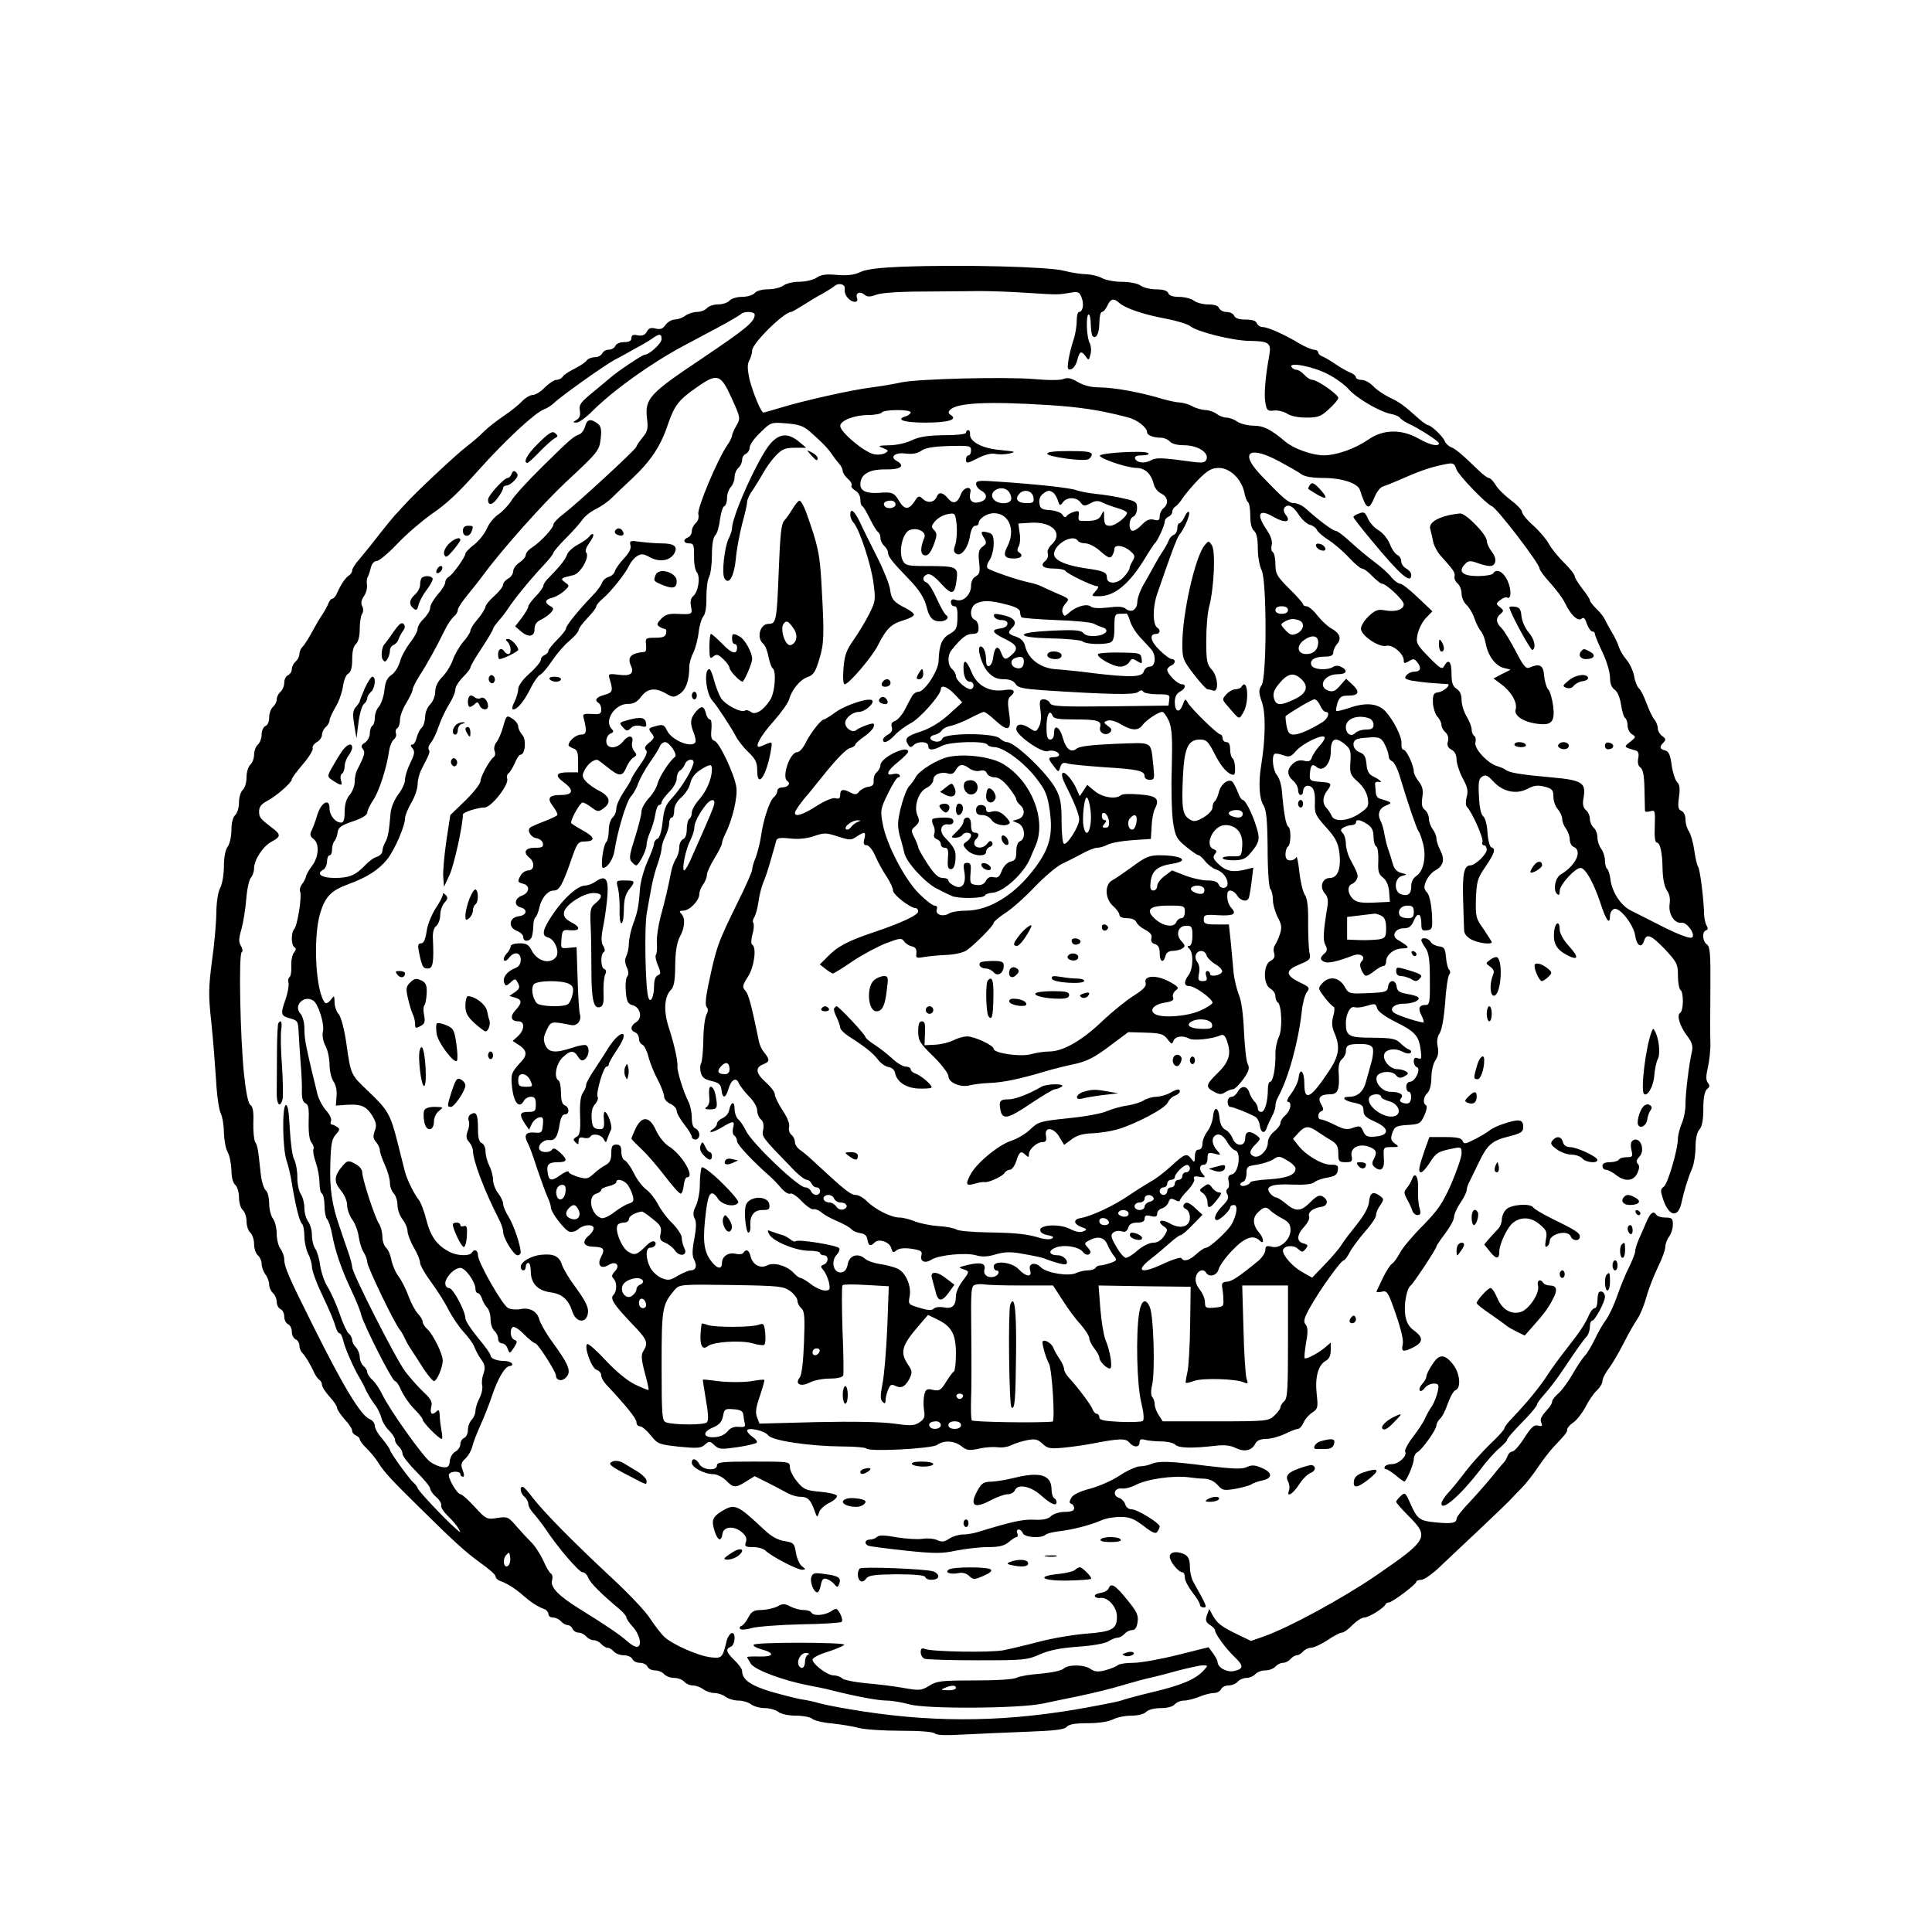 <?xml version="1.0" standalone="no"?>
<!DOCTYPE svg PUBLIC "-//W3C//DTD SVG 20010904//EN"
 "http://www.w3.org/TR/2001/REC-SVG-20010904/DTD/svg10.dtd">
<svg version="1.0" xmlns="http://www.w3.org/2000/svg"
 width="768pt" height="768pt" viewBox="0 0 768 768"
 preserveAspectRatio="xMidYMid meet">
<g transform="translate(0,768) scale(0.1,-0.1)"
fill="#000000" stroke="none">
<path d="M3590 6620 c-96 -4 -145 -10 -169 -21 -25 -12 -51 -15 -93 -12 -43 4
-64 2 -82 -11 -14 -9 -45 -16 -69 -16 -24 0 -52 -7 -63 -15 -10 -8 -38 -15
-60 -15 -24 0 -47 -6 -54 -15 -7 -8 -29 -15 -50 -15 -21 0 -43 -7 -50 -15 -7
-8 -27 -15 -45 -15 -18 0 -38 -7 -45 -15 -7 -8 -25 -15 -39 -15 -15 0 -36 -7
-47 -15 -10 -8 -29 -15 -41 -15 -12 0 -29 -10 -37 -21 -11 -16 -21 -20 -40
-15 -19 5 -28 1 -35 -13 -7 -13 -18 -17 -36 -14 -18 4 -25 1 -25 -11 0 -11 -9
-16 -29 -16 -16 0 -31 -6 -35 -15 -3 -8 -15 -15 -26 -15 -11 0 -23 -7 -26 -15
-4 -8 -17 -15 -30 -15 -12 0 -27 -6 -31 -12 -4 -7 -26 -22 -48 -33 -22 -11
-44 -25 -48 -32 -4 -7 -16 -13 -25 -13 -9 0 -30 -14 -46 -30 -16 -17 -38 -30
-48 -30 -10 0 -29 -11 -42 -24 -12 -14 -45 -40 -73 -59 -28 -19 -64 -47 -80
-63 -15 -16 -46 -42 -68 -59 -40 -30 -211 -190 -249 -234 -12 -13 -28 -31 -37
-40 -8 -9 -36 -43 -62 -76 -25 -33 -60 -76 -76 -95 -17 -19 -31 -40 -31 -47 0
-7 -6 -16 -12 -20 -15 -9 -33 -37 -48 -70 -5 -13 -14 -23 -19 -23 -5 0 -11 -8
-15 -17 -3 -10 -15 -31 -26 -48 -11 -16 -24 -39 -30 -50 -23 -42 -38 -67 -49
-78 -6 -6 -11 -19 -11 -28 0 -9 -7 -22 -15 -29 -8 -7 -15 -20 -15 -30 0 -10
-7 -20 -15 -24 -8 -3 -15 -16 -15 -29 0 -14 -7 -30 -15 -37 -8 -7 -15 -20 -15
-30 0 -10 -7 -23 -15 -30 -8 -7 -15 -26 -15 -42 0 -16 -6 -31 -15 -34 -8 -4
-15 -18 -15 -34 0 -15 -7 -33 -15 -40 -8 -7 -15 -25 -15 -40 0 -15 -7 -33 -15
-40 -8 -7 -15 -29 -15 -50 0 -21 -7 -43 -15 -50 -8 -7 -15 -29 -15 -50 0 -21
-7 -43 -15 -50 -9 -8 -15 -30 -15 -59 0 -26 -7 -56 -15 -67 -9 -11 -15 -43
-15 -79 0 -33 -7 -71 -15 -85 -8 -15 -14 -53 -15 -94 0 -37 -7 -124 -17 -193
-14 -108 -15 -140 -3 -246 7 -67 15 -171 19 -232 3 -60 12 -120 19 -132 6 -12
12 -46 12 -75 1 -29 7 -64 15 -78 8 -14 14 -46 15 -71 0 -29 6 -51 15 -59 8
-7 15 -29 15 -50 0 -21 7 -43 15 -50 8 -7 15 -27 15 -45 0 -18 7 -38 15 -45 8
-7 15 -27 15 -45 0 -18 7 -38 15 -45 8 -7 15 -22 15 -34 0 -12 7 -31 15 -42 8
-10 15 -29 15 -40 0 -12 7 -27 15 -34 8 -7 15 -23 15 -35 0 -13 7 -25 15 -29
8 -3 15 -16 15 -30 0 -13 7 -26 15 -30 8 -3 15 -16 15 -30 0 -13 7 -26 15 -30
8 -3 15 -14 15 -24 0 -10 5 -23 11 -29 12 -12 33 -46 48 -80 5 -11 15 -24 20
-28 6 -3 11 -12 11 -20 0 -8 14 -29 30 -47 17 -18 30 -38 30 -45 0 -6 14 -27
30 -45 17 -18 30 -38 30 -46 0 -7 7 -15 15 -18 8 -4 15 -10 15 -15 0 -6 12
-22 28 -37 15 -15 36 -40 46 -57 25 -39 50 -66 166 -180 143 -141 182 -176
243 -220 31 -22 57 -45 57 -51 0 -7 8 -15 17 -18 28 -10 62 -31 91 -57 31 -27
59 -46 85 -55 9 -3 17 -13 17 -20 0 -8 8 -14 19 -14 10 0 24 -7 31 -15 7 -8
19 -15 27 -15 7 0 16 -7 19 -15 4 -8 14 -15 24 -15 10 0 23 -7 30 -15 7 -8 20
-15 30 -15 10 0 23 -7 30 -15 7 -8 18 -15 25 -15 7 0 18 -7 25 -15 7 -8 25
-15 40 -15 16 0 30 -7 34 -15 3 -8 16 -15 30 -15 13 0 26 -7 30 -15 3 -8 16
-15 29 -15 14 0 30 -7 37 -15 7 -8 25 -15 40 -15 15 0 33 -7 40 -15 7 -8 22
-15 34 -15 12 0 31 -7 42 -15 10 -8 30 -15 44 -15 14 0 34 -7 44 -15 11 -8 34
-15 51 -15 17 0 40 -7 51 -15 10 -8 35 -15 54 -15 19 0 44 -7 54 -15 12 -9 41
-15 71 -15 28 0 57 -6 63 -12 7 -7 43 -16 80 -19 37 -4 85 -12 107 -18 22 -6
96 -11 166 -11 75 0 129 -4 136 -11 7 -7 46 -8 114 -4 57 3 170 8 251 11 111
4 149 9 158 19 9 11 34 15 84 15 43 0 82 6 100 15 15 8 48 15 73 15 26 0 51 6
59 15 9 9 34 15 58 15 27 0 48 6 56 15 7 8 23 15 37 15 13 0 40 7 60 15 19 8
46 15 58 15 13 0 25 7 29 15 3 8 16 15 29 15 14 0 30 7 37 15 7 8 23 15 35 15
12 0 28 7 35 15 7 8 25 15 40 15 15 0 33 7 40 15 7 8 20 15 30 15 10 0 23 7
30 15 7 8 18 15 25 15 7 0 18 7 25 15 7 8 21 15 32 15 11 0 40 14 65 30 24 17
50 30 57 30 7 0 26 13 42 30 16 16 37 30 47 30 18 0 79 38 85 53 2 4 8 7 13 7
13 0 109 72 109 82 0 4 9 8 20 8 11 0 45 24 75 53 30 28 100 95 156 147 55 52
108 103 118 113 9 10 30 32 48 50 17 17 47 55 65 82 19 28 46 64 61 80 53 56
57 62 57 73 0 6 11 19 25 28 13 9 34 36 47 60 12 24 32 54 45 66 13 12 23 29
23 38 0 9 11 32 26 51 14 19 41 65 60 103 19 38 44 80 54 95 10 14 26 53 35
86 9 33 30 86 46 119 16 32 29 68 29 80 0 11 7 30 15 40 8 11 15 32 15 48 0
24 -4 28 -29 28 -17 0 -33 5 -36 10 -12 19 -24 10 -40 -27 -9 -21 -23 -53 -31
-71 -8 -18 -14 -39 -14 -47 0 -7 -11 -35 -24 -62 -14 -26 -34 -77 -47 -113
-12 -36 -32 -78 -44 -95 -12 -16 -33 -52 -46 -80 -13 -27 -31 -57 -40 -65 -8
-9 -30 -41 -47 -71 -17 -30 -42 -64 -56 -77 -14 -12 -26 -27 -26 -33 0 -6 -6
-17 -12 -24 -33 -37 -37 -45 -31 -61 5 -13 2 -15 -13 -11 -15 5 -27 -6 -54
-48 -19 -30 -41 -55 -48 -55 -7 0 -16 -8 -19 -18 -4 -9 -9 -19 -12 -22 -3 -3
-24 -27 -46 -55 -22 -27 -64 -75 -92 -105 -29 -30 -53 -60 -53 -67 0 -17 -19
-21 -80 -15 -67 6 -76 13 -103 74 -20 45 -22 47 -39 31 -10 -9 -18 -19 -18
-23 0 -4 23 -30 50 -57 83 -83 77 -94 -133 -238 -129 -88 -343 -205 -443 -240
l-51 -18 -54 26 c-64 31 -81 44 -99 77 l-13 24 -9 -24 c-7 -20 -5 -28 11 -39
12 -7 21 -17 21 -22 0 -14 43 -73 78 -106 37 -35 36 -48 -5 -56 -28 -5 -63 15
-63 37 0 6 -9 21 -18 34 l-18 24 -124 -31 c-68 -17 -147 -31 -175 -31 -28 0
-55 -4 -61 -9 -5 -5 -27 -14 -48 -20 -31 -8 -43 -7 -60 4 -26 19 -90 19 -108
2 -8 -8 -47 -16 -90 -20 -42 -3 -85 -10 -96 -16 -12 -7 -81 -11 -168 -11 -131
0 -150 -2 -180 -21 -31 -19 -39 -20 -101 -9 -38 7 -105 15 -151 19 -45 4 -88
13 -94 19 -7 7 -22 12 -34 12 -25 0 -84 45 -84 63 0 7 27 21 61 31 33 11 62
23 65 28 6 10 -350 11 -360 0 -4 -4 9 -12 30 -18 55 -15 52 -30 -6 -29 -27 1
-50 0 -50 -2 0 -2 7 -14 15 -27 17 -25 131 -67 231 -86 27 -5 67 -13 89 -19
95 -24 185 -41 220 -41 20 0 61 -7 90 -15 65 -19 435 -17 530 3 33 7 94 20
135 28 88 19 125 28 200 50 30 9 71 20 90 24 19 4 70 17 112 29 43 11 87 21
99 21 22 0 22 0 3 -21 -31 -34 -87 -58 -201 -85 -59 -14 -117 -30 -130 -35
-12 -4 -94 -20 -180 -35 -310 -52 -590 -51 -898 2 -49 8 -103 19 -120 24 -16
5 -48 12 -70 15 -22 4 -77 18 -122 31 -80 24 -113 48 -113 82 0 7 -13 26 -30
42 -34 33 -37 45 -15 54 18 7 21 60 3 54 -7 -3 -16 -16 -19 -29 -17 -70 -19
-72 -64 -67 -50 6 -150 50 -184 81 -13 12 -38 45 -56 72 -17 28 -90 105 -161
170 -150 140 -261 253 -307 312 -17 23 -35 43 -39 43 -14 0 -9 -27 7 -40 8 -7
15 -19 15 -28 0 -9 9 -25 20 -37 11 -12 33 -40 48 -62 51 -77 134 -173 148
-173 8 0 18 -10 23 -23 8 -20 51 -63 124 -124 15 -13 27 -27 27 -32 0 -6 11
-22 24 -36 28 -30 39 -74 21 -81 -7 -3 -25 7 -41 21 -26 24 -78 60 -191 130
-81 50 -115 85 -109 111 4 13 2 26 -4 29 -6 3 -20 27 -31 53 -12 25 -33 58
-48 72 -14 14 -41 43 -59 64 -31 36 -35 38 -75 32 -42 -7 -45 -5 -90 44 -25
27 -50 50 -56 50 -14 0 -53 68 -46 80 8 13 45 13 45 0 0 -5 4 -10 10 -10 6 0
6 9 -1 26 -8 22 -6 30 11 46 11 10 23 31 27 46 3 15 18 54 33 87 15 33 35 84
45 114 23 70 53 121 72 121 8 0 11 5 8 10 -3 5 -17 10 -30 10 -31 0 -55 10
-55 22 0 6 -22 37 -50 70 -27 33 -50 68 -50 77 0 29 -49 121 -65 121 -8 0 -15
8 -15 18 0 24 36 62 60 62 20 0 60 -56 60 -84 0 -9 4 -16 9 -16 5 0 13 -10 17
-22 3 -12 13 -28 20 -36 8 -7 14 -28 14 -46 0 -19 7 -39 15 -46 8 -7 15 -21
15 -31 0 -11 7 -19 15 -19 9 0 19 -9 23 -21 8 -21 8 -21 25 4 14 22 14 26 2
31 -17 6 -20 42 -6 51 6 3 26 -10 45 -30 19 -19 39 -35 44 -35 10 0 82 -113
82 -128 0 -18 20 -24 35 -12 30 25 20 51 -57 156 -20 29 -40 64 -44 78 -8 33
-38 50 -76 42 -16 -3 -38 -1 -48 4 -23 12 -120 182 -120 210 0 21 -15 27 -25
10 -9 -14 -58 -12 -87 3 -51 26 -76 61 -93 127 -9 36 -23 72 -30 80 -18 22
-47 80 -56 115 -4 17 -17 68 -29 115 -28 111 -38 128 -116 202 -71 68 -69 63
-88 196 -8 54 -21 101 -30 111 -9 10 -16 31 -16 47 -1 28 -1 28 -15 10 -8 -11
-18 -16 -22 -13 -38 39 -50 258 -20 358 20 65 43 89 111 114 75 27 122 58 155
99 30 38 71 132 71 164 0 9 11 37 25 61 14 23 25 57 25 73 0 16 7 44 16 61 32
62 35 68 28 78 -3 6 1 18 9 27 8 9 22 38 31 65 9 26 27 65 41 87 14 22 25 48
25 59 0 11 14 33 30 49 17 17 30 34 30 39 0 5 20 40 45 77 25 38 45 72 45 76
0 4 10 18 21 31 12 13 29 35 38 49 23 36 90 118 139 170 23 24 42 48 42 53 0
4 23 31 50 58 28 28 57 61 65 73 9 13 32 32 53 42 20 10 49 30 63 44 14 14 51
49 83 79 74 70 113 129 141 214 27 78 43 98 120 151 77 54 91 48 134 -48 35
-77 35 -79 18 -108 -9 -16 -17 -34 -17 -40 0 -5 -8 -22 -18 -36 -39 -56 -122
-253 -116 -276 3 -14 -1 -27 -10 -35 -9 -8 -16 -22 -16 -33 0 -10 -7 -21 -15
-24 -22 -9 -18 -24 5 -24 17 0 19 -6 19 -50 -1 -27 4 -57 11 -65 15 -18 6 -78
-15 -95 -9 -8 -12 -22 -8 -41 6 -32 5 -32 -60 -29 -29 1 -44 -4 -59 -20 -17
-18 -18 -24 -7 -31 8 -5 18 -9 22 -9 5 0 7 -8 5 -17 -3 -14 -13 -18 -43 -18
-38 0 -40 -2 -37 -27 2 -16 0 -28 -5 -29 -54 -5 -70 -20 -56 -53 16 -33 0 -45
-49 -38 -40 5 -41 4 -34 -19 14 -46 11 -52 -21 -61 -33 -9 -42 -21 -23 -33 6
-3 10 -15 10 -26 0 -17 -6 -19 -37 -17 -30 2 -37 0 -34 -12 15 -57 13 -70 -9
-70 -20 0 -49 -24 -50 -42 0 -4 9 -9 19 -13 15 -5 19 -15 19 -50 l0 -45 -38 0
c-50 0 -56 -12 -20 -39 43 -31 39 -51 -9 -51 -50 0 -58 -13 -32 -46 11 -15 19
-30 16 -34 -2 -4 -26 -15 -52 -25 -26 -10 -52 -21 -56 -25 -13 -12 4 -39 26
-42 12 -2 23 -11 25 -20 3 -15 -4 -18 -32 -18 -39 0 -48 -18 -21 -40 22 -18
19 -50 -5 -50 -10 0 -24 -9 -30 -19 -14 -26 -13 -28 10 -34 28 -7 25 -36 -5
-47 -30 -11 -33 -40 -5 -47 29 -8 24 -31 -7 -35 -39 -4 -45 -44 -9 -58 14 -5
26 -16 26 -25 0 -20 26 -19 34 1 3 9 6 29 6 44 0 16 4 31 9 34 4 3 11 20 15
38 8 38 33 68 57 68 22 0 35 22 69 120 24 70 28 75 55 75 44 1 40 18 -10 45
-25 14 -45 27 -45 29 0 17 36 81 46 81 6 0 22 -9 36 -20 23 -17 27 -18 46 -4
33 23 27 48 -15 70 -21 10 -45 28 -55 39 -14 17 -15 23 -3 46 12 22 33 39 49
39 2 0 20 -13 41 -30 47 -38 59 -38 75 0 7 17 20 34 28 39 14 8 14 12 3 25 -7
9 -11 25 -8 35 7 29 -15 31 -36 4 -25 -32 -67 -31 -67 1 0 13 8 27 17 30 12 5
14 9 5 18 -33 33 13 102 66 100 21 0 35 8 51 29 25 33 55 37 99 12 27 -16 31
-16 54 -1 25 16 38 54 38 107 0 14 7 40 16 56 8 17 18 53 21 80 3 28 12 57 19
65 8 9 13 39 12 76 0 33 4 70 11 81 6 12 11 51 11 87 0 41 5 70 13 78 8 7 16
36 19 63 4 27 11 51 17 53 6 2 11 16 11 32 0 16 7 35 15 44 8 8 15 26 15 39 0
14 7 30 15 37 8 7 15 21 15 32 0 10 7 21 15 24 8 4 15 15 15 25 0 11 19 38 43
60 41 41 43 41 103 36 49 -4 68 -10 94 -33 48 -42 73 -68 90 -94 8 -12 21 -28
28 -36 6 -7 12 -19 12 -26 0 -7 9 -21 20 -31 12 -10 18 -22 15 -27 -3 -5 4
-14 15 -20 11 -6 20 -21 20 -35 0 -13 3 -25 8 -27 4 -1 17 -24 30 -50 13 -26
27 -50 33 -53 5 -4 9 -14 9 -24 0 -10 7 -24 15 -31 8 -7 15 -19 15 -27 0 -15
17 -37 80 -102 44 -45 65 -78 74 -116 10 -40 24 -55 52 -55 25 0 40 15 25 25
-6 3 -22 32 -37 65 -14 32 -32 61 -40 64 -19 7 -18 25 2 33 11 4 29 -8 55 -37
44 -48 54 -45 62 17 6 50 0 53 -120 53 -73 0 -84 2 -94 21 -18 34 -2 108 25
121 31 14 71 -6 60 -30 -14 -34 -16 -60 -4 -67 16 -10 31 7 45 49 10 28 10 37
-2 49 -12 12 -11 17 4 35 10 12 32 25 49 28 31 6 31 5 37 -42 2 -26 0 -60 -5
-77 -8 -22 -8 -31 3 -38 20 -13 48 24 55 72 4 23 12 39 20 39 8 0 14 4 14 9 0
19 32 41 61 41 60 0 87 -66 54 -131 -19 -36 -13 -49 26 -49 29 0 39 13 19 25
-7 4 -7 13 0 24 5 10 7 34 3 54 l-5 36 48 3 c87 6 133 -42 84 -87 -12 -11 -18
-26 -15 -35 3 -10 -1 -23 -10 -30 -22 -18 -9 -30 35 -30 21 0 41 -4 45 -9 7
-12 109 -61 126 -61 8 0 5 -8 -6 -20 -18 -20 -17 -20 14 -20 61 0 120 48 182
150 18 30 36 57 39 60 11 8 40 72 40 87 0 7 7 16 15 19 8 4 15 12 15 20 0 7 6
17 13 21 7 4 20 20 29 34 10 15 38 48 62 73 37 37 53 46 81 46 45 0 91 -45
102 -100 3 -17 10 -33 14 -36 5 -3 9 -27 9 -53 0 -31 5 -53 15 -61 10 -8 15
-31 15 -70 0 -32 7 -71 15 -86 21 -41 21 -426 0 -458 -12 -18 -12 -28 1 -66
16 -45 15 -145 -3 -255 -11 -68 -7 -130 9 -155 12 -20 16 -58 17 -174 0 -86 5
-154 11 -160 5 -5 10 -25 10 -43 0 -18 9 -49 19 -69 16 -29 17 -41 9 -67 -6
-18 -15 -37 -20 -44 -5 -7 -7 -21 -3 -32 4 -14 0 -23 -15 -31 -29 -15 -29 -94
0 -110 11 -6 20 -19 20 -30 0 -10 4 -21 9 -24 16 -10 20 -109 4 -139 -7 -15
-14 -47 -13 -70 1 -54 -10 -107 -21 -107 -5 0 -9 -13 -9 -29 0 -49 -12 -91
-26 -91 -8 0 -14 6 -14 14 0 8 -6 21 -14 28 -7 8 -17 24 -20 36 -9 27 -32 28
-46 2 -6 -11 -17 -20 -25 -20 -8 0 -15 -9 -15 -20 0 -11 5 -20 11 -20 10 0 64
-21 99 -39 8 -5 16 -20 18 -35 4 -30 20 -35 28 -8 3 9 12 29 20 44 8 14 14 33
14 42 0 9 4 24 10 34 42 77 81 219 95 343 3 31 12 65 20 75 13 17 10 21 -28
39 -58 28 -59 48 -2 71 43 18 46 21 40 49 -3 17 -5 70 -5 118 1 62 -3 95 -13
110 -8 12 -18 54 -22 92 -4 39 -10 64 -12 58 -3 -7 -13 -13 -24 -13 -13 0 -19
7 -19 24 0 14 5 28 10 31 12 8 13 72 1 79 -9 6 -18 54 -25 139 -2 27 -11 56
-20 66 -15 17 -22 72 -10 84 3 3 19 1 35 -5 25 -9 31 -6 51 17 26 30 105 68
113 55 3 -5 -6 -21 -20 -35 -13 -15 -27 -36 -30 -46 -5 -14 -12 -18 -31 -13
-17 4 -31 0 -44 -11 -25 -23 -25 -46 0 -68 11 -9 20 -26 20 -37 0 -11 5 -20
10 -20 6 0 10 6 10 14 0 21 19 30 35 16 9 -8 13 -28 12 -59 -2 -44 2 -52 44
-99 37 -41 48 -61 53 -100 8 -64 -6 -102 -38 -102 -30 0 -42 -37 -19 -62 11
-12 14 -28 9 -55 -16 -100 -18 -131 -7 -150 8 -16 7 -24 -4 -33 -19 -16 -19
-26 1 -34 15 -6 53 3 113 26 29 11 52 -5 34 -23 -8 -8 -8 -18 -1 -35 14 -29
18 -29 51 -4 14 11 30 20 36 20 6 0 11 8 11 18 0 27 32 52 66 52 30 1 27 6
-21 35 -25 15 -9 45 25 45 21 0 30 7 40 30 15 36 30 30 30 -11 0 -26 3 -30 23
-27 21 3 22 7 19 68 -3 40 -10 72 -19 82 -13 14 -14 23 -4 46 7 16 23 35 36
42 33 18 39 43 21 79 -9 17 -16 38 -16 48 0 10 -7 27 -15 37 -8 11 -15 30 -15
42 0 12 -7 28 -16 35 -12 9 -14 23 -10 50 4 28 1 43 -14 62 -11 14 -20 32 -20
40 0 24 -29 87 -41 87 -6 0 -9 10 -8 23 3 26 -29 91 -64 130 -31 32 -79 36
-147 12 -24 -8 -45 -13 -48 -11 -2 3 0 17 5 33 8 23 16 28 43 28 42 0 47 15
16 44 l-25 23 -24 -27 c-17 -21 -28 -26 -45 -21 -46 15 -19 66 35 66 36 0 43
14 15 29 -11 6 -24 6 -33 0 -24 -15 -79 -11 -86 7 -8 21 13 34 55 34 23 0 32
5 32 17 0 9 7 24 15 33 19 21 11 43 -21 61 -14 7 -39 30 -56 51 -16 21 -36 38
-44 38 -8 0 -14 4 -14 8 0 4 -25 33 -55 62 -49 49 -55 59 -55 97 0 23 -5 45
-10 48 -6 3 -8 16 -5 28 4 15 -3 36 -19 60 -45 66 -32 87 29 51 44 -25 70 -19
45 11 -6 8 -9 19 -5 25 12 20 35 10 57 -25 13 -20 33 -38 45 -41 12 -3 24 -12
27 -19 3 -8 23 -26 45 -40 22 -14 59 -45 82 -70 23 -25 47 -45 53 -45 7 0 25
-13 41 -30 16 -16 33 -30 38 -30 17 0 87 -65 87 -82 0 -21 -32 -32 -75 -24
-27 5 -38 1 -64 -23 -17 -16 -31 -38 -31 -50 0 -27 72 -76 101 -68 24 6 69
-31 69 -58 0 -13 3 -13 21 -3 17 11 22 10 34 -6 17 -22 11 -36 -14 -36 -10 0
-24 -6 -30 -14 -10 -12 -6 -15 18 -21 17 -3 54 -8 83 -10 29 -2 57 -4 62 -4
16 -2 -15 -30 -37 -33 -18 -2 -22 -9 -21 -41 1 -20 9 -46 18 -56 9 -9 16 -25
16 -33 0 -9 7 -21 16 -29 9 -8 13 -21 10 -35 -5 -17 -1 -26 14 -34 13 -7 20
-21 20 -39 0 -15 11 -49 24 -74 20 -36 23 -52 16 -75 -4 -17 -4 -34 1 -39 20
-20 67 -125 62 -139 -3 -8 0 -14 6 -14 6 0 11 -8 11 -17 0 -19 -46 -63 -66
-63 -24 0 -31 -34 -28 -135 2 -55 3 -110 4 -122 0 -15 11 -28 30 -38 27 -14
80 -21 80 -10 0 2 -15 25 -32 51 -31 43 -33 50 -31 122 3 69 6 81 38 127 37
55 42 71 23 77 -6 2 -13 28 -15 59 -2 31 -9 58 -17 64 -9 7 -15 36 -17 79 -3
56 -1 71 13 79 13 9 22 5 45 -20 38 -41 92 -52 136 -28 25 13 40 15 67 8 30
-8 35 -13 35 -40 0 -17 8 -40 18 -50 9 -11 17 -28 17 -39 0 -10 7 -28 15 -38
8 -11 15 -30 15 -43 0 -13 7 -26 15 -29 37 -15 9 -75 -51 -110 -22 -13 -31
-61 -15 -77 8 -8 11 -4 11 12 0 24 61 91 83 91 19 0 52 -59 78 -137 23 -72 39
-93 39 -53 0 11 7 23 16 27 22 8 78 -62 84 -106 6 -40 25 -52 35 -22 10 33 28
25 84 -33 47 -51 51 -58 51 -105 0 -27 5 -53 10 -56 13 -8 13 -82 -1 -91 -15
-9 -2 -53 28 -92 19 -25 23 -40 19 -60 -12 -49 -27 -176 -26 -214 0 -21 -6
-54 -15 -74 -8 -20 -15 -47 -15 -59 0 -44 -40 -180 -56 -192 -14 -10 -14 -16
-3 -50 24 -71 61 -76 74 -10 9 42 25 95 42 134 7 17 13 55 13 84 0 33 6 59 16
70 10 12 15 37 15 82 0 45 5 69 15 78 11 9 11 15 3 25 -8 10 -8 26 0 61 6 27
11 71 10 98 -1 28 -1 124 0 215 1 137 -1 167 -14 176 -18 13 -20 51 -3 56 8 3
8 9 2 19 -5 8 -9 28 -10 44 -1 58 -16 180 -24 190 -4 6 -11 35 -15 65 -4 30
-14 64 -21 75 -8 11 -14 32 -14 48 0 16 -7 30 -16 34 -13 5 -15 15 -10 54 5
34 3 51 -8 61 -7 8 -17 38 -21 67 -5 40 -12 55 -26 58 -22 6 -24 14 -6 32 10
10 9 15 -5 25 -10 7 -18 21 -18 31 0 10 -6 26 -13 34 -8 9 -22 39 -32 66 -10
28 -24 55 -31 60 -6 6 -15 27 -18 47 -4 21 -17 50 -30 65 -13 15 -27 39 -31
52 -4 14 -16 39 -26 55 -10 17 -23 40 -28 51 -5 12 -21 32 -35 45 -14 14 -26
29 -26 34 0 4 -13 25 -30 46 -16 21 -30 43 -30 49 0 7 -19 31 -42 54 -24 23
-52 58 -62 77 -11 19 -39 52 -63 73 -24 21 -43 45 -43 53 0 7 -20 28 -44 46
-24 18 -52 45 -61 61 -9 15 -21 27 -26 27 -6 0 -26 15 -44 33 -63 61 -90 84
-108 90 -9 4 -20 14 -24 24 -7 18 -53 62 -66 63 -4 0 -20 11 -35 24 -64 57
-76 66 -118 86 -24 12 -54 32 -66 46 -13 13 -33 24 -45 24 -13 0 -23 5 -23 10
0 6 -10 14 -22 19 -13 5 -39 20 -58 33 -19 13 -43 27 -52 31 -10 3 -18 11 -18
17 0 5 -8 10 -17 10 -10 1 -36 12 -58 25 -58 35 -125 65 -145 65 -10 0 -20 7
-24 15 -3 10 -19 15 -45 15 -25 0 -41 5 -45 15 -3 8 -16 15 -30 15 -13 0 -26
7 -30 15 -3 10 -19 15 -43 15 -21 0 -47 7 -57 15 -11 8 -37 15 -58 15 -25 0
-41 5 -44 15 -4 10 -20 15 -48 15 -23 0 -51 7 -62 15 -11 8 -42 15 -74 15 -30
0 -66 7 -80 15 -14 8 -41 14 -60 15 -20 0 -60 6 -91 14 -60 16 -406 25 -639
16z m-232 -88 c-2 -11 3 -26 11 -35 17 -21 45 -23 38 -2 -8 20 11 29 29 14 12
-10 22 -10 49 0 21 7 92 12 182 12 81 1 184 1 228 2 44 0 127 -3 185 -7 127
-8 126 -8 172 0 34 6 39 4 48 -20 10 -27 4 -56 -11 -56 -5 0 -9 -17 -9 -37 0
-21 -6 -56 -14 -78 -7 -22 -16 -57 -19 -78 -5 -32 -3 -38 10 -35 9 2 21 18 25
36 10 37 16 39 34 15 11 -17 13 -16 19 9 4 14 2 35 -4 46 -12 23 -15 112 -3
112 4 0 8 -18 8 -40 1 -23 4 -43 7 -46 14 -14 27 11 27 52 0 24 5 44 10 44 6
0 16 11 22 25 13 28 25 31 47 11 23 -21 95 -46 186 -63 44 -8 87 -22 96 -29
24 -22 168 -58 234 -59 78 -1 89 -8 81 -54 -16 -90 -22 -158 -16 -191 5 -31 9
-35 34 -32 15 2 39 -4 52 -12 14 -10 45 -16 77 -16 46 0 58 4 90 34 20 18 37
38 37 44 0 14 -84 72 -103 72 -8 0 -22 9 -32 20 -10 11 -24 20 -31 20 -7 0
-16 5 -20 11 -13 21 83 3 142 -27 30 -15 68 -42 83 -59 32 -37 122 -90 168
-100 18 -3 36 -11 39 -17 4 -5 18 -15 33 -22 42 -19 121 -70 121 -78 0 -15
-36 -7 -80 18 -68 39 -141 38 -200 -3 -54 -37 -127 -63 -178 -63 -45 0 -119
26 -152 54 -58 49 -87 64 -128 64 -23 0 -52 8 -64 16 -12 9 -32 16 -43 16 -11
0 -29 7 -39 15 -11 8 -31 15 -45 15 -14 1 -37 7 -51 15 -14 8 -36 14 -49 15
-13 0 -44 7 -70 14 -79 25 -194 46 -248 46 -35 0 -63 7 -88 21 -26 16 -42 19
-56 13 -12 -6 -61 -6 -117 -1 -116 10 -463 1 -529 -13 -26 -6 -79 -15 -118
-20 -81 -10 -272 -53 -363 -81 -34 -10 -64 -19 -67 -19 -10 0 -44 84 -56 134
-8 39 -9 58 0 74 6 11 11 29 11 39 0 28 127 153 155 153 3 0 24 12 48 27 23
15 58 36 77 46 19 11 39 23 45 28 17 17 46 10 43 -9z m-358 -103 c0 -28 -33
-55 -208 -173 -212 -142 -229 -160 -220 -240 5 -39 2 -52 -17 -74 -12 -15 -24
-32 -26 -39 -5 -13 -235 -225 -290 -267 -22 -16 -39 -35 -39 -41 0 -14 -49
-67 -83 -90 -15 -9 -27 -23 -27 -31 0 -7 -11 -21 -25 -30 -14 -9 -25 -25 -25
-35 0 -10 -9 -23 -20 -29 -11 -6 -20 -17 -20 -24 0 -8 -16 -28 -35 -45 -19
-17 -35 -36 -35 -43 -1 -7 -14 -29 -30 -48 -17 -19 -30 -40 -30 -47 0 -7 -13
-27 -29 -45 -15 -18 -33 -49 -40 -69 -7 -21 -25 -51 -41 -68 -20 -20 -30 -41
-30 -61 0 -17 -9 -39 -20 -50 -11 -11 -20 -33 -20 -49 0 -16 -6 -36 -13 -43
-8 -7 -17 -26 -21 -41 -3 -15 -11 -27 -17 -27 -8 0 -8 -5 1 -15 10 -12 8 -23
-9 -58 -12 -24 -21 -54 -21 -67 0 -13 -12 -39 -27 -58 -14 -19 -28 -51 -30
-71 -7 -78 -10 -97 -21 -118 -7 -12 -12 -28 -12 -37 0 -8 -10 -18 -22 -22 -12
-3 -33 -19 -47 -34 -37 -39 -63 -50 -120 -50 -52 0 -76 16 -47 32 9 5 16 20
16 33 0 14 5 25 10 25 6 0 10 10 10 23 0 13 4 27 9 33 5 5 11 20 13 34 2 20
13 29 61 45 36 12 57 25 57 35 0 8 11 31 24 50 23 34 54 130 63 197 3 18 11
37 18 43 8 6 12 17 9 25 -3 7 -1 16 5 20 6 3 11 18 11 33 0 15 11 45 25 67 13
22 25 46 25 53 0 7 12 31 27 55 29 44 67 113 101 182 10 22 27 46 36 54 9 7
16 19 16 27 0 7 17 33 38 58 20 25 50 62 65 83 73 99 237 283 327 367 128 119
132 124 138 173 4 37 1 49 -13 60 -28 20 -42 16 -49 -12 -4 -14 -14 -29 -24
-32 -25 -10 -34 -18 -146 -128 -56 -55 -112 -116 -123 -135 -12 -19 -36 -44
-52 -55 -17 -11 -37 -36 -45 -55 -8 -19 -30 -48 -50 -64 -20 -15 -36 -32 -36
-37 0 -13 -50 -83 -66 -92 -8 -4 -14 -14 -14 -22 0 -8 -13 -30 -30 -48 -16
-19 -30 -43 -30 -53 0 -11 -12 -30 -25 -43 -14 -13 -25 -31 -25 -41 0 -9 -13
-34 -30 -55 -16 -21 -35 -55 -40 -75 -6 -21 -21 -45 -34 -53 -17 -12 -25 -28
-28 -62 -3 -25 -13 -54 -22 -64 -9 -10 -16 -29 -16 -44 0 -14 -4 -29 -10 -32
-5 -3 -10 -17 -10 -31 0 -13 -9 -29 -19 -36 -15 -9 -17 -15 -9 -25 11 -13 8
-25 -23 -85 -5 -10 -9 -31 -9 -46 0 -16 -9 -39 -20 -52 -13 -15 -20 -37 -20
-67 0 -31 -4 -43 -14 -43 -23 0 -46 29 -46 56 0 43 -33 25 -49 -26 -7 -25 -18
-53 -23 -63 -7 -14 -5 -22 8 -32 24 -17 22 -70 -5 -106 -13 -17 -24 -37 -25
-44 -1 -7 -8 -20 -15 -29 -7 -9 -11 -22 -8 -30 8 -19 -11 -138 -24 -150 -12
-13 -12 -63 1 -71 8 -5 7 -11 -1 -21 -7 -8 -12 -33 -11 -54 1 -21 -2 -41 -7
-44 -5 -4 -7 -14 -4 -24 2 -10 -3 -38 -11 -62 -22 -62 -20 -68 16 -78 31 -8
33 -12 35 -53 1 -24 5 -80 8 -124 4 -44 6 -97 5 -118 0 -25 5 -39 15 -43 11
-5 14 -21 12 -74 -1 -44 3 -73 12 -83 7 -9 10 -20 7 -25 -3 -6 1 -29 9 -52 8
-23 15 -60 15 -81 0 -21 4 -41 10 -44 5 -3 10 -25 10 -49 0 -23 5 -47 10 -52
6 -6 15 -33 20 -60 12 -66 35 -134 76 -222 19 -40 37 -84 40 -99 11 -42 123
-263 134 -263 5 0 17 -17 25 -37 9 -20 31 -53 50 -72 19 -19 35 -39 35 -44 0
-11 65 -77 76 -77 3 0 3 15 -1 32 -3 18 -7 46 -7 61 -1 20 -4 25 -11 18 -19
-19 -29 -12 -23 15 6 21 0 32 -32 62 -21 20 -53 56 -71 80 -36 47 -211 391
-211 415 0 8 -8 39 -19 69 -10 29 -24 69 -30 88 -31 87 -41 154 -38 249 2 82
6 104 22 121 16 18 17 23 5 30 -8 6 -18 10 -22 10 -4 0 -5 7 -2 14 3 8 -6 27
-20 42 -14 16 -30 46 -35 68 -5 23 -15 61 -21 86 -25 107 -30 133 -30 172 0
24 -7 49 -16 59 -29 32 15 76 52 51 19 -13 44 -91 38 -120 -4 -18 0 -41 10
-60 9 -17 16 -50 16 -74 0 -24 7 -53 15 -66 10 -13 15 -37 13 -59 l-3 -38 40
3 c60 4 81 -5 104 -42 17 -28 19 -39 11 -61 -8 -22 -7 -31 5 -45 8 -9 15 -24
15 -32 0 -9 9 -35 20 -59 11 -24 20 -56 20 -71 0 -15 7 -33 15 -42 8 -8 15
-29 15 -46 0 -18 9 -43 20 -57 11 -14 20 -35 20 -47 0 -11 11 -41 25 -65 14
-23 25 -51 25 -61 0 -10 20 -44 44 -77 24 -32 55 -81 69 -110 15 -28 42 -69
62 -90 19 -21 38 -47 41 -58 4 -11 15 -33 26 -48 16 -22 18 -33 10 -57 -6 -16
-8 -37 -5 -48 2 -11 -2 -33 -11 -50 -9 -17 -16 -40 -16 -51 0 -11 -7 -26 -15
-35 -8 -8 -15 -26 -15 -41 0 -14 -7 -28 -15 -31 -8 -4 -15 -14 -15 -25 0 -10
-9 -23 -19 -29 -11 -5 -21 -22 -23 -37 -2 -23 -7 -28 -28 -25 -14 1 -36 11
-50 21 -29 21 -162 208 -190 267 -11 22 -28 49 -40 59 -11 10 -20 24 -20 30 0
7 -7 18 -15 25 -8 7 -15 23 -15 36 0 12 -7 29 -15 38 -8 8 -15 21 -15 29 0 8
-6 20 -14 26 -7 6 -24 42 -36 79 -13 37 -34 84 -47 105 -13 20 -26 59 -30 85
-3 26 -12 56 -19 67 -8 11 -14 35 -14 55 0 19 -7 44 -15 54 -8 11 -15 35 -15
53 0 19 -6 44 -14 56 -8 12 -15 43 -14 69 0 25 -6 57 -13 70 -7 12 -14 67 -17
121 -3 66 -8 97 -16 94 -15 -5 -13 -171 3 -220 7 -21 17 -61 21 -90 15 -91 30
-151 40 -161 6 -6 10 -28 10 -51 0 -22 7 -53 15 -69 8 -15 15 -39 15 -52 0
-13 16 -59 36 -101 42 -90 50 -110 59 -140 4 -13 10 -23 15 -23 5 0 11 -14 15
-31 6 -28 43 -112 66 -149 5 -8 16 -28 23 -45 8 -16 23 -42 34 -56 12 -14 24
-39 28 -55 4 -16 18 -39 31 -51 12 -12 23 -28 23 -36 0 -8 7 -20 15 -27 8 -7
15 -20 15 -29 0 -9 25 -41 55 -71 30 -30 55 -60 55 -67 0 -7 11 -23 24 -34 14
-12 22 -27 20 -33 -3 -7 9 -25 26 -42 17 -16 36 -38 42 -49 11 -20 11 -20 -12
0 -41 36 -145 146 -149 158 -2 7 -10 17 -16 22 -17 14 -95 122 -95 132 -1 4
-14 24 -30 43 -17 19 -30 42 -30 52 0 10 -9 22 -19 26 -36 13 -107 131 -234
387 -89 178 -107 220 -107 248 0 13 -7 32 -15 43 -8 10 -15 37 -15 60 0 22 -7
49 -15 60 -8 10 -15 38 -15 60 0 23 -6 47 -14 53 -8 7 -17 38 -20 69 -10 94
-12 108 -22 123 -4 8 -8 42 -7 76 2 43 -2 65 -11 70 -9 5 -18 48 -26 123 -15
146 -22 478 -9 485 5 4 3 14 -3 25 -10 15 -9 30 2 67 7 26 16 80 19 120 3 40
12 78 19 85 6 6 12 23 12 36 0 35 37 90 71 107 36 19 36 28 1 54 -48 37 -52
41 -52 66 0 17 9 29 30 40 37 19 100 74 100 87 0 5 20 32 44 60 24 28 42 57
39 64 -2 7 5 17 16 24 12 6 21 19 21 29 0 10 7 24 15 31 8 7 15 19 15 26 0 8
11 31 23 52 13 20 26 57 30 81 3 25 12 48 21 53 11 6 16 24 16 57 0 31 5 53
15 61 9 8 15 30 15 59 0 25 4 53 9 60 6 9 6 22 1 31 -6 11 -4 24 6 39 9 12 14
31 13 44 -2 12 -1 27 2 32 4 6 9 22 13 38 4 16 13 27 24 27 9 0 46 31 82 69
36 38 97 90 135 117 63 43 104 82 191 179 102 114 221 225 257 238 12 4 28 15
37 23 26 26 201 151 244 174 23 12 60 32 82 45 23 12 52 29 65 38 30 22 39 21
39 -1 0 -17 -49 -62 -67 -62 -9 0 -109 -67 -135 -90 -9 -8 -42 -35 -72 -60
-48 -39 -55 -49 -51 -72 3 -19 -1 -30 -13 -37 -16 -10 -16 -10 0 -11 9 0 39
21 65 48 85 84 233 189 358 256 28 15 88 47 135 72 47 25 89 50 95 55 13 13
55 11 55 -2z m1165 -359 c127 -8 208 -20 318 -49 37 -9 77 -40 77 -60 0 -11
25 -21 55 -21 12 0 28 -7 35 -15 8 -9 30 -15 59 -15 53 -1 97 -29 87 -56 -5
-13 -15 -15 -54 -10 -125 17 -145 18 -167 6 -26 -14 -57 -10 -63 8 -2 8 7 12
29 12 19 0 29 4 23 9 -12 11 -196 1 -192 -11 5 -13 107 -47 144 -48 35 0 59
-22 70 -63 3 -16 17 -33 30 -39 27 -13 31 -40 9 -58 -8 -7 -15 -21 -15 -32 0
-16 -5 -19 -23 -14 -17 4 -30 -1 -47 -19 -13 -14 -29 -25 -37 -25 -18 0 -17
49 2 56 8 4 15 18 15 33 0 25 -5 29 -51 39 -28 7 -76 15 -107 18 -31 3 -68 10
-82 15 -25 10 -167 25 -322 35 -66 5 -78 3 -78 -10 0 -8 9 -20 20 -26 28 -15
25 -38 -6 -46 -30 -8 -44 8 -37 37 8 29 -26 24 -37 -5 -13 -36 -31 -42 -51
-18 -20 25 -37 28 -45 8 -9 -23 -35 -28 -55 -10 -16 15 -19 14 -34 -10 -23
-34 -40 -33 -62 4 -18 31 -27 35 -77 31 -50 -4 -76 7 -76 33 0 40 34 61 101
60 60 -1 79 14 43 34 -29 16 -5 35 37 29 25 -3 45 0 61 11 16 12 49 17 110 19
82 2 88 1 88 -17 0 -11 -4 -20 -10 -20 -5 0 -10 -7 -10 -15 0 -19 3 -19 52 6
24 12 50 18 63 15 13 -3 38 -3 57 1 29 7 25 8 -35 14 -72 6 -123 33 -121 63 1
9 -2 16 -7 16 -5 0 -9 -4 -9 -10 0 -6 -36 -10 -87 -10 -66 -1 -98 -6 -128 -20
-22 -11 -62 -20 -90 -20 -44 -1 -47 -3 -25 -11 23 -10 24 -11 7 -21 -10 -5
-30 -7 -45 -3 -40 10 -132 88 -132 112 0 21 56 43 109 43 27 0 53 5 56 10 8
13 115 13 115 1 0 -5 -9 -13 -20 -16 -42 -13 -6 -25 78 -25 91 0 130 12 102
30 -11 7 -12 12 -3 21 28 28 149 34 388 19z m922 -225 c35 -19 74 -41 86 -50
14 -10 45 -15 88 -15 73 0 137 -21 145 -48 26 -80 35 -84 59 -26 8 19 22 37
32 40 10 3 33 12 51 20 98 43 134 56 199 69 30 6 34 4 43 -22 9 -23 117 -136
140 -145 22 -9 190 -229 190 -248 0 -6 19 -32 43 -58 23 -26 49 -60 57 -77 23
-48 51 -76 66 -65 9 8 15 3 22 -20 6 -16 16 -30 21 -30 6 0 11 -4 11 -10 0 -5
14 -39 30 -73 17 -35 30 -80 30 -100 0 -24 6 -40 19 -49 11 -8 21 -32 25 -60
4 -26 11 -50 17 -53 5 -4 9 -17 9 -30 0 -13 8 -29 18 -34 16 -10 15 -12 -8
-30 -26 -21 -27 -20 24 -35 9 -3 12 -14 8 -31 -3 -17 0 -30 9 -36 10 -6 15
-32 16 -86 1 -43 2 -82 2 -86 1 -5 10 -5 21 -2 19 6 20 3 18 -59 -2 -39 1 -65
7 -65 14 0 23 -37 24 -106 1 -38 7 -69 17 -84 11 -15 14 -34 11 -55 -6 -39 20
-79 48 -74 20 3 55 -45 42 -58 -8 -8 -62 13 -152 60 -33 17 -74 37 -91 46 -40
19 -75 72 -82 122 -2 21 -9 41 -13 44 -5 3 -9 18 -9 33 0 15 -7 36 -15 47 -8
10 -15 31 -15 45 0 15 -7 32 -15 39 -8 7 -15 23 -15 35 0 12 -7 28 -16 35 -11
10 -14 23 -9 49 10 60 -5 70 -130 81 -121 11 -165 18 -180 30 -5 4 -21 11 -35
15 -38 12 -92 71 -85 94 3 11 1 22 -5 26 -5 3 -10 15 -10 25 0 11 -9 34 -20
52 -11 18 -20 48 -20 65 0 22 -7 37 -20 45 -15 10 -20 24 -20 60 0 49 -12 61
-29 31 -8 -16 -16 -11 -61 35 -49 50 -52 56 -45 90 4 20 18 49 33 65 l26 27
-58 55 c-31 30 -63 55 -71 55 -7 0 -22 11 -33 24 -10 14 -41 42 -68 62 -27 20
-70 56 -96 80 -26 24 -52 44 -59 44 -11 0 -71 45 -118 88 -13 12 -34 22 -47
22 -22 0 -44 19 -138 118 -79 86 -37 111 81 47z m-1079 -117 c7 -7 12 -20 12
-30 0 -23 -52 -25 -70 -3 -25 30 30 61 58 33z m100 -25 c3 -20 -1 -23 -27 -23
-35 0 -48 15 -30 36 18 22 53 14 57 -13z m78 19 c6 -4 15 -18 19 -31 7 -22 9
-23 20 -8 16 22 54 22 70 0 12 -15 16 -16 39 -4 20 11 31 12 49 3 12 -6 39
-16 60 -22 20 -6 37 -14 37 -18 0 -16 -46 -52 -67 -52 -19 0 -23 5 -24 33 0
30 -1 31 -11 10 -10 -21 -28 -26 -85 -23 -5 1 -7 10 -5 21 3 18 0 20 -20 14
-13 -4 -26 -12 -29 -18 -4 -5 -10 -3 -15 6 -5 9 -26 17 -49 19 -34 2 -41 7
-43 27 -3 15 3 30 14 38 20 15 25 15 40 5z m-626 -47 c0 -16 -35 -21 -44 -6
-8 12 4 21 26 21 10 0 18 -7 18 -15z m725 -145 c3 -5 17 -10 30 -10 13 0 41
-14 60 -32 30 -26 38 -29 46 -17 5 8 9 20 9 27 0 18 35 15 61 -7 21 -17 22
-22 12 -40 -7 -11 -13 -25 -13 -30 0 -6 -11 -22 -24 -36 -26 -28 -66 -28 -66
0 0 20 -13 26 -86 36 -76 11 -124 32 -124 56 0 40 76 83 95 53z m835 -275 c0
-9 -9 -15 -25 -15 -16 0 -25 6 -25 15 0 9 9 15 25 15 16 0 25 -6 25 -15z m44
-41 c24 -9 19 -39 -8 -52 -20 -9 -27 -7 -46 13 -21 22 -21 24 -3 34 21 12 35
13 57 5z m76 -87 c0 -29 -18 -47 -47 -47 -34 0 -41 29 -14 52 33 26 61 24 61
-5z m-70 -144 c34 -29 26 -59 -23 -82 -57 -27 -75 -27 -83 4 -5 19 1 34 22 59
33 39 55 44 84 19z m78 -108 c6 -14 16 -25 22 -25 18 0 10 -25 -12 -40 -48
-30 -93 -50 -115 -50 -17 0 -23 7 -29 35 -3 20 -5 37 -3 39 38 27 105 66 114
66 7 0 17 -11 23 -25z m196 -51 c9 -3 16 -15 16 -25 0 -14 -7 -19 -29 -19 -16
0 -36 -6 -44 -14 -16 -17 -37 -3 -37 24 0 34 49 51 94 34z m61 -104 c8 -16 15
-36 15 -45 0 -9 6 -18 14 -21 8 -3 22 -31 31 -62 29 -97 66 -206 74 -217 5 -5
13 -29 19 -53 12 -52 0 -107 -29 -125 -11 -7 -19 -23 -19 -39 0 -31 -12 -42
-40 -33 -30 9 -28 65 3 73 22 6 22 6 -3 12 -16 4 -28 16 -33 35 -5 17 -13 44
-19 60 -6 17 -12 44 -15 60 -2 17 -9 40 -15 52 -14 28 -5 51 24 62 24 10 23
11 -29 27 -7 2 -14 13 -14 24 -1 11 -2 26 -3 33 -1 6 6 11 14 9 19 -5 7 8 -22
22 -17 8 -24 22 -26 49 -3 30 -9 40 -28 47 -28 11 -33 46 -6 53 9 3 34 5 54 6
32 1 40 -3 53 -29z m-157 0 c20 -17 23 -27 20 -69 -3 -46 0 -52 30 -79 21 -19
35 -42 39 -65 5 -32 2 -37 -33 -61 -46 -31 -101 -35 -111 -8 -4 9 -13 23 -20
30 -17 18 -16 44 2 68 22 29 19 33 -27 36 -40 3 -43 5 -41 32 3 36 9 42 28 26
24 -20 55 14 55 60 0 55 17 64 58 30z m87 -316 c18 -12 25 -25 25 -50 0 -18 5
-36 11 -39 6 -4 9 -29 8 -57 -2 -41 1 -53 18 -66 14 -11 23 -31 25 -57 l3 -40
-64 -3 c-49 -2 -68 1 -82 14 -22 20 -25 52 -5 60 8 3 17 12 20 20 6 15 4 21
-28 81 -9 17 -16 44 -16 60 0 16 -6 35 -12 41 -10 10 -10 15 2 22 8 5 23 10
33 10 9 0 17 5 17 10 0 15 17 12 45 -6z m185 -349 c0 -20 -5 -25 -24 -25 -14
0 -28 5 -31 10 -12 19 4 40 30 40 20 0 25 -5 25 -25z m-129 -15 c14 -8 19 -21
19 -50 0 -34 -3 -39 -27 -44 -16 -2 -50 -4 -78 -3 l-50 2 0 45 0 45 50 6 c28
3 54 7 58 7 5 1 17 -3 28 -8z m-3470 -2583 c-16 -16 -26 20 -10 40 13 15 14
14 17 -7 2 -12 -1 -27 -7 -33z m1192 -354 c-7 -2 -13 -16 -13 -29 0 -23 -14
-32 -24 -16 -11 19 7 52 28 51 11 0 15 -3 9 -6z m587 -133 c0 -5 -15 -10 -32
-9 -28 0 -30 2 -13 9 28 12 45 12 45 0z"/>
<path d="M2141 5919 c-45 -44 -64 -79 -44 -79 3 0 25 20 48 44 23 24 50 48 59
53 15 8 15 11 3 21 -11 10 -24 2 -66 -39z"/>
<path d="M2034 5797 c-3 -9 -10 -17 -16 -17 -14 0 -78 -70 -78 -86 0 -25 17
-23 38 6 12 16 22 34 22 40 0 5 6 10 13 10 8 0 22 9 32 20 14 15 16 23 7 32
-8 8 -13 7 -18 -5z"/>
<path d="M1840 5570 c0 -24 25 -27 34 -4 9 23 8 24 -14 24 -13 0 -20 -7 -20
-20z"/>
<path d="M1782 5516 c-13 -15 -20 -30 -16 -41 6 -13 11 -11 35 17 15 18 28 36
29 41 0 15 -26 6 -48 -17z"/>
<path d="M1736 5414 c-4 -10 -1 -14 6 -12 15 5 23 28 10 28 -5 0 -13 -7 -16
-16z"/>
<path d="M1677 5383 c-4 -3 -7 -16 -7 -27 0 -12 -9 -29 -20 -39 -23 -20 -26
-40 -6 -56 11 -9 15 -6 20 15 4 15 18 41 32 59 13 17 24 37 24 43 0 13 -32 16
-43 5z"/>
<path d="M1564 5168 c-16 -24 -32 -45 -35 -48 -11 -10 -16 -48 -8 -61 8 -12
11 -11 19 1 5 8 10 23 10 33 0 10 6 20 14 23 8 3 17 13 20 22 3 9 11 25 18 34
9 12 9 21 2 28 -8 8 -19 -2 -40 -32z"/>
<path d="M1450 4944 c-11 -26 -20 -49 -20 -52 0 -3 -7 -13 -15 -22 -12 -13
-14 -28 -7 -71 l9 -54 8 62 c4 35 14 68 21 74 8 6 14 17 14 24 0 7 7 18 15 25
16 14 21 60 5 60 -5 0 -18 -21 -30 -46z"/>
<path d="M1355 4687 c-12 -17 -28 -46 -38 -63 -17 -31 -16 -32 8 -48 32 -21
38 -20 30 3 -3 11 -1 22 5 26 5 3 10 16 10 29 0 12 7 31 15 42 8 10 15 25 15
32 0 23 -25 12 -45 -21z"/>
<path d="M1106 3612 c-2 -4 -5 -57 -5 -117 0 -61 -1 -131 -1 -157 -1 -49 13
-65 23 -28 3 11 2 71 -2 133 -5 62 -6 127 -3 145 4 30 -1 41 -12 24z"/>
<path d="M1362 3046 c-34 -40 -36 -63 -8 -97 15 -18 26 -43 26 -60 0 -16 9
-42 21 -58 11 -15 22 -45 25 -67 3 -21 11 -49 19 -61 8 -12 15 -31 15 -41 0
-18 109 -245 130 -269 6 -7 15 -23 20 -35 6 -13 18 -34 28 -48 9 -14 31 -47
47 -73 17 -25 35 -47 40 -47 12 0 35 55 35 82 0 25 -38 103 -60 123 -11 10
-20 24 -20 31 0 7 -8 21 -18 31 -10 10 -27 41 -37 68 -10 28 -28 64 -40 80
-13 17 -25 46 -29 66 -4 21 -13 42 -21 49 -8 7 -15 27 -15 44 0 17 -6 40 -13
51 -17 24 -67 179 -67 205 0 11 -12 26 -29 34 -26 14 -29 14 -49 -8z"/>
<path d="M4163 5876 c4 -12 140 -31 162 -22 8 3 15 12 15 19 0 11 -21 14 -90
14 -61 0 -89 -4 -87 -11z"/>
<path d="M5205 5749 c-4 -6 -5 -11 -4 -13 66 -44 86 -46 51 -6 -29 32 -37 36
-47 19z"/>
<path d="M5403 5639 c-13 -4 -23 -11 -23 -14 0 -4 32 -45 72 -93 115 -139 158
-176 158 -137 0 8 -9 19 -20 25 -11 6 -20 19 -20 29 0 11 -7 21 -15 25 -8 3
-22 22 -30 43 -9 22 -28 45 -45 55 -16 9 -35 30 -42 46 -11 25 -16 29 -35 21z"/>
<path d="M5755 5631 c-51 -13 -77 -33 -69 -56 3 -11 8 -33 11 -48 3 -16 16
-40 28 -54 54 -60 60 -69 57 -84 -2 -9 4 -22 13 -29 8 -7 15 -25 15 -40 0 -15
9 -35 20 -45 10 -9 25 -34 31 -53 7 -20 18 -42 25 -50 7 -7 16 -29 20 -50 9
-49 38 -88 71 -97 l28 -7 -34 -17 -34 -18 32 -24 c39 -29 64 -73 56 -99 -8
-24 30 -50 85 -57 58 -8 72 7 64 71 -4 28 -12 58 -20 66 -7 8 -14 33 -16 55
-3 41 -17 49 -59 31 -13 -6 -25 9 -54 66 -21 40 -46 81 -56 91 -23 22 -24 40
-4 57 13 11 13 14 -2 26 -17 13 -17 15 1 29 10 8 22 12 26 10 18 -11 19 30 3
66 -17 37 -45 51 -58 29 -3 -5 -31 -10 -61 -10 -60 0 -80 18 -50 48 13 14 21
14 49 4 18 -7 40 -12 49 -12 26 0 30 30 8 57 -11 14 -20 34 -20 44 0 24 -83
109 -106 108 -11 -1 -32 -4 -49 -8z"/>
<path d="M6000 5266 c0 -17 85 -174 92 -170 15 10 8 43 -16 71 -14 16 -26 45
-28 64 -2 26 -8 35 -25 37 -13 2 -23 1 -23 -2z"/>
<path d="M5720 5118 c0 -16 5 -28 10 -28 13 0 13 20 0 40 -8 12 -10 9 -10 -12z"/>
<path d="M6287 5093 c-15 -15 -6 -33 17 -33 33 0 42 16 17 29 -23 13 -26 13
-34 4z"/>
<path d="M6237 4976 c-26 -21 -27 -24 -11 -30 12 -4 23 -1 29 7 6 8 22 17 35
19 14 1 24 8 23 13 -4 19 -48 14 -76 -9z"/>
<path d="M6020 4720 c0 -5 12 -10 26 -10 14 0 23 4 19 10 -3 6 -15 10 -26 10
-10 0 -19 -4 -19 -10z"/>
<path d="M6195 4720 c-8 -12 20 -24 35 -15 6 3 8 11 5 16 -8 12 -32 12 -40 -1z"/>
<path d="M6380 4715 c0 -10 7 -15 18 -13 21 4 19 22 -2 26 -10 2 -16 -3 -16
-13z"/>
<path d="M3062 5916 c-46 -53 -152 -286 -152 -336 0 -8 -6 -26 -13 -40 -17
-33 -29 -141 -17 -159 17 -29 38 7 45 77 3 37 15 99 25 139 11 39 20 79 20 88
0 9 10 31 23 48 12 18 30 48 41 67 10 19 32 50 49 68 26 27 38 32 76 32 l46 0
-30 25 c-43 35 -77 32 -113 -9z"/>
<path d="M3224 5871 c21 -23 26 -26 26 -11 0 5 -10 15 -22 21 -23 12 -23 12
-4 -10z"/>
<path d="M3151 5658 c-11 -18 -26 -40 -34 -48 -11 -11 -16 -59 -21 -190 -8
-208 -10 -220 -41 -220 -34 0 -49 -56 -21 -79 8 -7 17 -30 21 -52 4 -21 11
-41 16 -45 16 -10 10 -98 -10 -127 -27 -42 -59 -61 -76 -47 -8 6 -19 9 -24 5
-16 -9 -78 23 -95 50 -8 13 -20 44 -27 69 -6 25 -15 46 -19 46 -23 0 -14 -95
11 -124 20 -22 78 -112 93 -141 8 -16 30 -45 50 -64 29 -28 36 -41 36 -73 0
-75 36 -25 54 76 6 33 5 38 -8 32 -9 -3 -23 -9 -32 -13 -30 -12 -4 39 53 102
29 33 56 71 60 85 10 38 43 78 74 89 22 7 31 21 45 68 20 64 21 96 10 293 -7
131 -14 161 -63 298 -9 23 -20 42 -25 42 -4 0 -17 -15 -27 -32z m2 -474 c20
-26 16 -59 -9 -68 -22 -9 -47 68 -27 87 10 11 17 8 36 -19z"/>
<path d="M3380 5633 c0 -9 6 -24 14 -32 23 -27 68 -163 78 -237 9 -67 9 -74
-17 -125 -15 -30 -43 -76 -62 -103 -28 -40 -36 -60 -40 -112 -3 -41 -1 -64 5
-64 16 0 110 110 132 155 32 64 53 85 98 98 24 7 44 17 45 23 1 5 -13 16 -30
25 -50 25 -60 36 -65 77 -3 20 -26 78 -51 127 -25 50 -56 111 -68 138 -23 48
-39 60 -39 30z"/>
<path d="M4710 5628 c-7 -16 -17 -28 -22 -28 -4 0 -8 -9 -8 -20 0 -11 -6 -23
-14 -26 -8 -3 -17 -13 -20 -22 -3 -9 -15 -30 -26 -47 -11 -16 -24 -39 -30 -50
-6 -11 -23 -42 -39 -70 -17 -27 -30 -63 -30 -78 -1 -31 -24 -45 -46 -27 -10 9
-32 10 -70 5 -36 -4 -61 -3 -69 4 -16 13 -60 0 -88 -26 -16 -14 -18 -14 -24 1
-4 10 1 25 11 36 17 19 17 20 -31 40 -27 12 -56 25 -64 29 -9 5 -31 12 -50 16
-45 9 -152 46 -164 56 -5 5 -2 19 8 33 9 14 16 43 16 64 0 32 -4 41 -22 45
-29 8 -32 3 -16 -22 11 -18 10 -22 -6 -34 -15 -11 -18 -23 -14 -61 5 -39 2
-48 -13 -57 -12 -6 -19 -21 -19 -38 0 -35 -31 -65 -59 -56 -15 5 -21 2 -21 -9
0 -9 6 -16 14 -16 10 0 13 -13 12 -47 -1 -41 -5 -48 -31 -63 -31 -17 -42 -44
-44 -108 -1 -39 -56 -122 -80 -122 -9 0 -21 -8 -26 -18 -6 -10 -19 -35 -29
-55 -11 -20 -28 -39 -38 -43 -13 -4 -17 -12 -13 -24 4 -13 -1 -22 -15 -30 -11
-6 -20 -15 -20 -20 0 -18 21 -10 46 17 14 15 43 37 64 48 37 19 120 113 120
135 0 20 27 10 56 -21 l29 -31 -53 -48 c-34 -31 -74 -55 -109 -67 -60 -19 -69
-29 -53 -53 7 -12 12 -12 22 -2 17 17 58 15 58 -3 0 -19 17 -19 54 0 32 17
171 21 181 5 3 -5 16 -10 28 -10 36 0 118 -61 165 -122 38 -49 46 -67 55 -131
13 -94 0 -148 -58 -226 -79 -107 -182 -171 -275 -171 -27 0 -59 -5 -69 -12
-23 -14 -55 -3 -47 17 3 9 0 15 -9 15 -8 0 -36 22 -62 48 -57 57 -129 195
-144 277 -10 53 -9 60 21 121 17 35 35 64 41 64 6 0 8 4 5 9 -3 5 -15 7 -26 4
-32 -9 -23 14 20 48 22 18 40 36 40 41 0 29 -109 -23 -110 -53 0 -9 -7 -22
-15 -29 -8 -6 -13 -22 -12 -33 1 -16 -4 -23 -23 -25 -13 -2 -29 -11 -35 -19
-9 -12 -16 -13 -33 -4 -30 16 -42 14 -42 -8 0 -14 -5 -18 -19 -14 -11 3 -42
-10 -75 -31 -55 -35 -86 -45 -86 -27 0 8 29 49 55 77 5 7 39 48 75 93 36 44
75 84 88 87 12 3 22 10 22 14 0 4 15 18 34 31 19 13 37 31 39 40 4 15 1 16
-27 7 -17 -6 -37 -15 -43 -21 -15 -11 -43 8 -43 29 0 20 29 44 54 44 24 0 64
35 53 46 -12 12 -102 -17 -144 -46 -23 -17 -44 -30 -48 -30 -11 0 -53 -54 -72
-92 -10 -21 -25 -38 -34 -38 -29 0 -63 -100 -39 -115 15 -9 2 -25 -21 -25 -10
0 -19 -6 -19 -14 0 -7 -6 -19 -14 -25 -17 -15 -42 -90 -51 -156 -4 -27 -14
-65 -21 -84 -8 -18 -14 -40 -14 -48 0 -8 -26 -67 -58 -131 -80 -163 -84 -175
-117 -331 -10 -48 -12 -78 -6 -84 7 -7 6 -18 -1 -31 -6 -12 -12 -57 -12 -101
-1 -44 -5 -85 -9 -92 -4 -7 -5 -23 -1 -37 4 -18 15 -27 42 -33 30 -7 38 -14
40 -36 4 -36 17 -34 28 5 11 37 31 48 41 22 4 -10 22 -33 40 -52 19 -18 33
-43 33 -56 0 -13 7 -29 15 -36 9 -7 12 -22 9 -40 -6 -29 -8 -27 113 -152 25
-27 52 -48 60 -48 7 0 16 -7 19 -15 4 -8 12 -15 20 -15 8 0 14 -7 14 -15 0 -8
-7 -15 -15 -15 -9 0 -18 7 -21 15 -4 8 -14 15 -23 15 -28 0 -211 175 -235 224
-9 18 -22 39 -31 46 -8 7 -15 26 -15 43 0 33 -15 27 -22 -8 -2 -11 -13 -24
-26 -30 -12 -5 -22 -15 -22 -22 0 -7 -8 -17 -17 -22 -10 -6 -12 -11 -6 -11 7
0 27 9 45 20 43 26 50 25 42 -4 -3 -13 -1 -27 5 -30 6 -4 11 -14 11 -23 0 -13
65 -82 136 -144 11 -10 29 -29 41 -44 13 -14 28 -23 34 -20 6 4 26 -9 45 -29
20 -21 41 -35 47 -33 7 2 21 -3 32 -12 11 -10 40 -26 65 -36 25 -11 50 -25 55
-32 6 -6 21 -13 35 -15 17 -2 26 -10 28 -25 4 -25 12 -29 29 -12 17 17 60 2
66 -23 5 -18 8 -19 21 -8 11 8 30 10 60 6 36 -6 43 -10 39 -25 -7 -26 14 -35
40 -18 29 18 136 29 177 17 24 -7 47 -6 79 4 37 10 59 11 111 1 36 -6 72 -14
80 -17 40 -16 84 -28 88 -23 12 11 -10 35 -32 35 -36 0 -42 18 -9 31 34 13 93
3 108 -18 7 -9 17 -13 24 -9 9 6 8 12 -4 26 -16 17 -15 19 4 29 35 19 61 13
73 -16 7 -16 18 -36 26 -45 13 -16 12 -19 -12 -28 -15 -5 -33 -10 -41 -10 -8
0 -17 -4 -20 -10 -3 -5 -17 -10 -31 -10 -14 0 -34 -5 -45 -10 -28 -15 -118 -1
-141 22 -24 24 -52 16 -43 -12 9 -29 -17 -26 -46 5 -28 29 -99 36 -99 10 0 -8
5 -15 10 -15 15 0 12 -17 -5 -24 -25 -9 -47 5 -42 26 7 26 -12 32 -65 20 -37
-9 -40 -11 -20 -17 27 -9 27 -9 -3 -49 -14 -18 -25 -44 -25 -57 0 -39 -14 -53
-48 -46 -16 3 -34 1 -40 -5 -8 -8 -24 -7 -56 3 -45 13 -46 14 -40 46 8 41 -16
95 -48 110 -13 6 -43 14 -68 18 -24 3 -52 13 -61 21 -28 25 -63 14 -69 -21 -4
-21 -12 -31 -26 -33 -30 -4 -42 43 -19 69 10 10 14 22 11 27 -7 12 -164 37
-173 28 -4 -3 -13 0 -22 8 -9 7 -25 16 -36 18 -11 3 -28 9 -39 13 -16 7 -17 5
-8 -12 15 -28 108 -66 160 -65 23 0 42 -4 42 -9 0 -5 7 -9 15 -9 20 0 19 -29
0 -37 -14 -5 -14 -8 -2 -22 8 -9 18 -31 22 -48 6 -30 4 -33 -16 -33 -12 0 -37
11 -55 25 -18 14 -37 25 -42 25 -5 0 -17 9 -27 20 -26 28 -79 44 -105 30 -27
-14 -58 2 -66 35 -6 26 -18 32 -29 15 -3 -6 -17 -7 -31 -4 -28 7 -54 -10 -54
-37 0 -29 -23 -22 -48 15 -26 38 -29 84 -15 195 9 72 22 84 47 46 17 -26 68
-36 81 -15 3 5 -27 41 -67 80 -42 41 -75 65 -79 59 -3 -6 -7 -36 -7 -68 0 -31
-8 -69 -16 -85 -11 -22 -12 -35 -5 -49 8 -13 7 -38 -1 -82 -9 -47 -9 -68 0
-84 12 -24 6 -41 -15 -41 -8 0 -30 -10 -50 -21 -31 -19 -39 -20 -66 -9 -16 7
-36 25 -44 41 -19 36 -19 79 -1 79 18 0 30 17 17 25 -6 3 -18 -3 -28 -13 -42
-42 -50 -44 -77 -27 -26 17 -53 86 -41 105 3 6 15 10 26 10 10 0 19 6 19 14 0
11 22 25 51 30 3 1 22 -12 43 -29 32 -25 37 -34 32 -58 -5 -23 -1 -29 18 -37
13 -5 31 -19 39 -31 20 -28 53 -19 37 10 -5 11 -10 29 -10 41 0 11 -17 37 -38
58 -21 20 -46 54 -57 76 -11 21 -32 48 -48 59 -15 12 -37 41 -48 65 -12 24
-28 46 -35 49 -8 3 -14 18 -14 34 0 22 -5 29 -20 29 -16 0 -20 -7 -20 -35 0
-25 -6 -37 -22 -46 -13 -6 -34 -22 -48 -35 -23 -21 -29 -22 -63 -12 -20 6 -37
15 -37 20 0 5 -13 0 -29 -11 -37 -27 -48 -26 -53 2 -7 36 1 47 38 47 40 0 42
9 10 39 -15 14 -26 19 -31 12 -8 -14 -42 -14 -50 -1 -10 16 15 41 38 38 23 -3
34 13 42 65 4 23 11 37 20 37 20 0 19 29 0 36 -10 4 -15 20 -15 49 0 24 -4 47
-10 50 -19 12 -10 64 15 90 31 30 46 32 63 4 11 -16 16 -18 28 -9 16 14 19 46
4 55 -5 3 -30 -1 -55 -10 -67 -22 -93 -20 -107 10 -9 21 -8 32 5 60 17 36 17
36 99 20 23 -4 41 19 33 44 -3 11 -7 75 -9 143 l-4 123 -32 -3 c-31 -3 -31 -3
-28 35 3 36 5 38 36 35 40 -3 41 13 1 33 -22 12 -29 22 -27 38 4 29 75 76 116
77 37 0 41 -14 10 -40 -21 -16 -23 -26 -20 -92 2 -40 3 -119 3 -176 0 -116 9
-155 35 -145 12 4 15 18 13 57 -1 28 2 60 6 70 6 13 5 21 -3 24 -14 4 -16 58
-2 67 6 4 5 13 -2 25 -9 14 -9 33 1 83 7 36 14 91 16 122 4 63 -9 77 -47 51
-12 -9 -31 -16 -41 -16 -29 0 -83 -47 -127 -111 -44 -65 -49 -88 -21 -96 27
-7 47 -58 31 -78 -25 -30 -74 -16 -96 26 -12 24 -21 29 -49 29 -20 0 -35 -5
-35 -12 0 -6 -7 -20 -17 -30 -9 -10 -13 -21 -9 -26 4 -4 13 1 20 11 20 26 46
22 46 -8 0 -17 -7 -28 -23 -34 -31 -12 -50 -37 -43 -57 6 -15 8 -15 25 0 18
17 20 17 30 -2 9 -16 6 -23 -12 -36 l-22 -15 23 -7 c28 -8 28 -21 1 -50 -23
-25 -18 -44 12 -44 26 0 25 -34 -2 -59 l-21 -19 26 -17 c30 -20 33 -38 9 -64
-42 -46 -43 -50 -37 -107 7 -58 28 -82 46 -51 5 10 18 17 28 17 16 0 20 -7 20
-30 0 -27 -3 -30 -30 -30 -34 0 -37 -10 -14 -46 l17 -25 11 23 c6 13 20 24 29
26 15 3 18 -2 15 -30 -3 -31 -5 -33 -35 -30 -35 2 -42 -12 -23 -46 5 -9 21
-53 35 -97 15 -44 33 -94 41 -112 8 -17 14 -36 14 -43 0 -19 53 -89 73 -96 11
-3 26 1 36 10 21 19 61 21 61 3 0 -7 -9 -21 -21 -30 -27 -24 -19 -42 19 -43
42 -1 48 -9 32 -39 -18 -34 -2 -52 29 -34 29 19 49 -1 25 -25 -12 -13 -14 -20
-5 -29 14 -14 14 -50 0 -64 -15 -15 -1 -37 75 -117 59 -61 64 -74 44 -106 -10
-15 -9 -32 5 -86 10 -36 17 -68 15 -69 -2 -2 -25 8 -53 21 -31 15 -76 52 -117
96 -37 40 -70 69 -74 65 -13 -12 18 -96 37 -102 11 -4 19 -13 19 -22 0 -9 9
-25 20 -37 77 -82 120 -135 120 -149 0 -10 6 -17 14 -17 8 0 27 -16 43 -36 28
-35 33 -36 113 -45 72 -7 87 -6 102 8 17 15 20 15 38 -2 18 -17 27 -17 91 -8
39 6 74 14 77 18 4 4 -3 14 -15 22 -13 9 -23 20 -23 26 0 15 71 0 84 -19 16
-21 164 -43 293 -44 50 0 94 -4 97 -8 9 -14 258 -1 281 14 28 20 68 17 97 -5
21 -17 31 -18 69 -10 24 6 58 8 74 6 17 -3 41 1 55 8 14 7 43 16 63 20 31 6
42 4 61 -14 20 -19 31 -21 82 -16 32 3 84 10 114 16 108 21 135 22 149 5 17
-21 41 -21 41 0 0 12 6 15 23 10 12 -3 41 -6 64 -6 23 0 48 -6 55 -13 14 -14
67 -15 162 -4 34 4 58 1 78 -9 34 -17 64 -11 78 17 7 13 21 19 43 19 18 0 52
9 75 20 22 11 46 20 52 20 6 0 16 11 22 25 6 14 22 32 35 40 22 15 23 20 17
75 -7 66 6 114 37 131 12 6 19 21 19 41 l0 31 -22 -19 c-27 -23 -76 -49 -82
-43 -2 2 1 30 6 62 8 43 7 61 -2 72 -10 12 -6 26 20 72 39 69 121 183 132 183
4 0 15 15 24 33 9 17 37 54 60 81 24 26 44 56 44 65 0 9 7 27 17 40 15 23 15
25 -3 38 -26 19 -39 11 -42 -26 -2 -21 -20 -53 -48 -88 -24 -30 -52 -66 -61
-81 -9 -15 -39 -50 -67 -79 l-50 -52 -39 22 c-38 21 -77 65 -77 85 0 20 41 25
59 8 17 -15 19 -15 31 -1 11 14 10 17 -8 22 -29 7 -28 34 3 67 13 14 22 32 19
40 -6 16 14 33 46 38 28 3 33 26 9 41 -13 8 -24 4 -49 -21 -38 -39 -59 -40
-98 -7 -17 14 -34 25 -40 25 -5 0 -15 7 -22 15 -24 28 4 40 86 36 49 -2 80 1
90 10 8 7 32 15 52 18 28 5 38 11 40 29 3 19 -1 22 -28 22 -35 0 -98 37 -129
76 l-21 27 22 24 c26 28 40 29 76 4 15 -10 39 -26 55 -35 21 -13 27 -24 27
-51 0 -32 3 -35 29 -35 25 0 28 3 24 25 -7 32 30 51 70 36 29 -11 33 -22 17
-51 -7 -13 -6 -21 5 -30 26 -21 40 -6 36 38 -2 41 -2 42 30 42 31 0 32 1 14
14 -16 12 -18 19 -10 43 9 25 16 28 61 31 47 3 51 5 66 38 9 19 12 37 7 40
-14 8 -11 34 6 50 9 9 15 34 15 60 0 25 7 56 16 69 11 16 14 34 9 55 -4 20 -2
38 8 53 9 14 17 62 22 122 3 55 11 105 16 111 5 6 5 14 -1 20 -5 5 -10 27 -12
49 -3 34 -7 41 -28 43 -14 2 -29 10 -33 18 -8 15 -37 20 -37 6 0 -4 8 -18 17
-31 13 -19 17 -48 17 -125 1 -88 -1 -101 -16 -101 -27 0 -32 -13 -18 -40 7
-14 11 -27 9 -29 -5 -4 -98 25 -116 37 -23 15 -2 37 36 37 38 0 70 14 58 26
-4 4 -24 10 -44 13 -29 5 -39 11 -41 29 -4 29 -30 29 -34 0 -3 -21 -9 -23 -80
-26 -76 -3 -77 -3 -94 28 -22 36 -61 41 -88 11 -17 -19 -17 -21 9 -55 14 -19
31 -36 36 -38 5 -2 5 -16 -1 -37 -7 -25 -6 -42 5 -68 23 -54 18 -89 -19 -146
-76 -115 -101 -128 -101 -55 0 51 -18 67 -23 22 -2 -15 -15 -42 -29 -61 -14
-18 -20 -33 -14 -33 18 0 12 -34 -9 -53 -11 -9 -20 -23 -20 -31 0 -8 -11 -23
-25 -34 -15 -12 -25 -30 -25 -44 0 -30 -33 -63 -55 -55 -21 9 -19 23 7 49 20
20 20 22 3 35 -28 20 -45 16 -45 -12 0 -34 -37 -34 -50 -1 -5 14 -18 30 -29
35 -13 7 -21 24 -23 46 -4 46 -22 50 -26 6 -2 -19 -12 -46 -23 -59 -10 -14
-19 -35 -19 -48 0 -15 -6 -24 -15 -24 -10 0 -15 -10 -15 -27 -1 -25 -2 -26
-14 -10 -19 24 -25 22 -81 -29 -27 -25 -63 -52 -79 -60 -15 -9 -56 -34 -90
-57 -58 -40 -148 -82 -190 -89 -30 -5 -29 -23 1 -35 25 -9 26 -11 9 -18 -12
-5 -30 -2 -51 9 -39 21 -120 19 -120 -4 0 -9 12 -17 30 -20 20 -4 26 -8 17
-13 -7 -5 -27 -4 -45 1 -54 17 -97 21 -212 23 -60 1 -115 6 -122 11 -7 5 -39
12 -72 14 -32 2 -75 11 -95 19 -19 8 -47 15 -61 15 -32 0 -96 32 -129 65 -14
14 -34 25 -45 25 -19 0 -43 19 -150 118 -25 24 -56 51 -68 59 -13 8 -23 23
-23 33 0 10 -6 23 -14 29 -8 7 -12 20 -9 31 3 12 -7 38 -26 66 -17 26 -31 55
-31 64 0 9 -16 30 -35 47 -42 37 -44 60 -9 73 25 10 25 18 -1 50 -7 8 -15 26
-18 40 -30 146 -41 187 -54 202 -13 14 -12 20 10 55 25 38 36 117 17 128 -5 3
-4 21 1 40 6 19 7 40 4 46 -4 5 -2 15 3 22 5 7 13 34 17 61 3 27 13 63 20 80
8 17 21 58 30 91 10 33 19 66 21 74 3 10 17 12 54 8 32 -4 65 -1 95 9 41 14
49 14 95 -1 47 -15 53 -16 75 -1 33 22 38 20 31 -9 -5 -19 -2 -25 9 -25 9 0
25 -19 36 -46 11 -25 31 -61 45 -81 13 -20 24 -44 24 -53 0 -17 69 -70 90 -70
5 0 10 -6 10 -13 0 -15 -69 -47 -180 -84 -100 -34 -140 -55 -178 -94 l-33 -33
23 -18 c13 -10 26 -18 29 -18 3 0 40 22 80 50 41 27 101 59 133 71 53 20 60
21 70 7 6 -9 20 -18 31 -20 14 -3 19 -11 18 -26 -3 -21 0 -22 32 -16 20 3 59
7 89 8 29 1 64 9 77 17 32 22 109 99 109 110 0 5 20 22 44 38 25 15 78 62 118
104 40 42 89 83 108 92 19 9 55 27 79 40 24 14 53 25 63 25 11 0 29 6 41 12
12 7 56 15 97 18 l75 5 3 50 c1 28 7 60 14 72 19 38 5 50 -64 55 -35 3 -67 2
-72 -3 -20 -18 -74 -9 -104 16 l-30 25 -15 -23 -15 -22 -11 25 c-15 37 -49 76
-57 67 -5 -4 -1 -22 8 -40 40 -79 58 -125 58 -145 0 -27 -49 -104 -61 -96 -5
3 -9 43 -9 89 0 68 -4 93 -22 127 -32 62 -163 188 -196 188 -7 0 -20 7 -28 15
-23 22 -219 22 -228 -1 -3 -9 -15 -14 -26 -12 -27 4 -29 22 -4 27 10 2 22 9
27 16 4 8 21 17 39 20 17 4 51 18 76 31 25 13 49 24 53 24 5 0 27 -16 49 -37
50 -45 62 -36 51 35 -6 39 -5 55 5 63 25 21 15 32 -22 26 -59 -10 -109 16
-131 69 -20 49 -33 57 -33 20 0 -35 10 -56 26 -56 8 0 14 -7 14 -15 0 -8 -6
-15 -12 -15 -19 1 -58 36 -58 53 0 8 -7 20 -15 27 -18 15 -20 55 -2 76 38 48
59 64 82 64 20 0 25 5 25 25 0 14 -7 28 -15 31 -22 9 -19 51 4 64 27 14 57 14
121 -3 38 -9 55 -19 55 -30 0 -8 3 -18 6 -21 3 -3 64 -8 137 -11 72 -2 140 -9
149 -14 10 -5 26 -12 36 -15 30 -10 13 -31 -27 -34 -24 -2 -42 2 -49 11 -10
12 -34 14 -124 10 -74 -4 -113 -9 -113 -17 0 -7 37 -12 112 -14 62 -1 117 -7
122 -12 11 -11 85 -14 110 -4 12 5 16 20 16 60 0 47 2 54 20 54 11 0 23 0 27
1 4 0 11 -13 15 -30 5 -16 22 -45 39 -63 17 -18 37 -40 45 -49 21 -24 18 -69
-5 -69 -10 0 -21 -8 -24 -19 -6 -23 -51 -25 -202 -7 -60 8 -123 14 -140 15
-66 2 -118 40 -130 93 -4 18 -16 30 -36 37 -33 11 -35 16 -13 38 20 21 3 40
-45 49 -26 6 -33 4 -29 -7 3 -8 16 -14 29 -14 34 0 31 -29 -3 -33 -40 -5 -35
-17 17 -42 49 -24 55 -38 27 -63 -25 -23 -31 -21 -43 10 -12 31 -26 21 -31
-21 -4 -37 -28 -48 -28 -13 0 32 -9 57 -22 57 -17 0 4 -75 30 -102 19 -21 35
-28 61 -28 24 0 40 -6 48 -19 9 -15 29 -19 110 -25 260 -17 363 -19 377 -7 10
8 16 9 21 1 3 -5 29 -10 56 -10 47 0 50 -2 47 -22 l-3 -23 -233 -3 c-200 -2
-233 0 -238 13 -4 8 -15 15 -25 15 -16 0 -18 -6 -13 -44 4 -25 2 -52 -6 -65
-11 -21 -13 -21 -35 -7 -33 22 -55 20 -55 -3 0 -24 103 -96 125 -87 18 6 45
-2 45 -15 0 -5 -9 -9 -20 -9 -25 0 -25 -5 -1 -36 19 -25 19 -25 26 -3 5 16 12
19 28 14 12 -4 78 -10 147 -15 133 -8 160 -14 160 -36 0 -8 9 -14 20 -14 19 0
20 4 15 53 -12 105 4 95 -152 90 -94 -4 -143 -10 -153 -19 -22 -18 -42 -3 -55
42 -12 45 -35 57 -35 20 0 -16 -6 -26 -15 -26 -11 0 -15 12 -15 49 0 50 13 74
24 46 4 -12 24 -15 85 -15 95 0 111 -5 104 -31 -6 -22 23 -37 40 -20 8 8 6 15
-9 25 -18 14 -18 15 -2 21 11 4 32 -1 53 -14 44 -26 70 -27 87 -3 15 20 63 52
78 52 6 0 18 -17 27 -37 12 -31 14 -67 11 -188 -3 -82 0 -178 5 -213 9 -57 14
-67 52 -98 23 -19 45 -34 50 -34 4 0 16 -11 26 -24 11 -14 30 -28 42 -32 26
-8 46 -32 47 -56 0 -22 -28 -24 -36 -3 -4 10 -20 15 -45 15 -21 0 -61 9 -89
20 l-51 20 -29 -22 c-17 -12 -30 -30 -30 -40 0 -10 -7 -18 -15 -18 -12 0 -14
9 -11 36 6 43 27 61 84 70 74 11 42 34 -49 34 -40 0 -56 -7 -106 -44 -33 -24
-69 -49 -81 -55 -32 -17 -30 -74 3 -103 14 -12 25 -28 25 -35 0 -8 12 -13 30
-13 18 0 33 -6 37 -15 3 -9 19 -23 35 -31 21 -11 29 -21 25 -34 -3 -12 2 -20
14 -23 13 -4 19 -14 19 -36 0 -35 15 -42 23 -11 3 13 14 20 29 20 12 0 30 4
38 10 12 7 12 12 -4 29 -24 26 -13 61 20 61 21 0 24 -4 24 -40 0 -24 -5 -40
-12 -40 -9 0 -9 -3 0 -12 17 -17 15 -80 -3 -104 -20 -26 -19 -44 3 -44 22 0
91 -50 92 -66 0 -5 -23 -20 -50 -32 -52 -23 -152 -30 -179 -13 -24 15 -5 38
38 45 31 5 39 10 34 22 -3 8 2 20 11 27 14 10 11 15 -28 36 -52 27 -101 23
-92 -7 4 -12 -9 -26 -47 -50 -29 -18 -86 -64 -127 -103 -81 -77 -155 -119
-210 -119 -19 0 -52 -5 -73 -11 -41 -11 -147 4 -147 22 0 13 -76 49 -105 49
-14 0 -40 -7 -56 -16 -17 -8 -49 -16 -72 -17 l-42 -2 2 48 c2 36 -1 47 -12 47
-11 0 -15 -11 -15 -40 0 -36 6 -47 60 -99 33 -33 60 -68 60 -79 0 -26 50 -47
87 -36 16 4 51 8 78 9 53 2 120 16 220 46 33 10 87 23 120 30 45 10 77 26 135
70 l75 56 69 -2 c59 -2 71 -5 87 -26 16 -21 18 -22 24 -6 8 18 36 22 63 8 17
-9 91 -1 123 13 13 6 20 -1 28 -27 16 -48 6 -80 -40 -124 -46 -45 -48 -55 -13
-73 20 -11 29 -12 44 -2 11 7 25 12 32 12 7 1 25 19 41 41 22 31 25 44 17 59
-6 11 -12 69 -15 129 -3 69 -10 124 -21 148 -8 21 -17 58 -20 83 -2 25 -7 79
-11 120 l-8 75 -50 0 c-43 0 -50 3 -50 20 0 18 6 20 52 17 63 -4 80 3 60 26
-15 17 -20 35 -18 60 2 19 25 14 39 -8 12 -20 37 -27 45 -12 3 4 8 33 12 65
l7 58 -28 -7 c-51 -13 -79 -8 -108 19 -23 21 -26 30 -17 41 9 11 8 15 -4 20
-40 15 -2 96 46 96 44 0 71 -32 67 -83 -3 -42 -3 -42 -40 -41 -21 1 -38 -3
-38 -7 0 -5 19 -9 43 -9 33 0 48 6 64 24 39 45 43 60 28 107 -17 55 -44 109
-55 109 -4 0 -13 12 -18 28 -6 15 -15 33 -20 41 -14 20 -49 -3 -57 -39 -4 -16
-11 -32 -16 -35 -5 -4 -9 -14 -9 -25 0 -10 -15 -27 -35 -39 -30 -17 -39 -19
-56 -8 -28 17 -32 44 -27 162 5 121 20 155 68 155 26 0 33 -7 60 -60 26 -51
53 -80 74 -80 10 0 6 59 -4 65 -5 3 -10 19 -10 36 0 19 -5 29 -15 29 -8 0 -15
7 -15 15 0 8 -4 15 -8 15 -12 0 -116 102 -130 126 -10 18 -11 17 -21 -9 -13
-34 -31 -27 -31 13 0 19 7 33 20 40 23 12 27 30 7 30 -16 0 -57 41 -57 57 0 6
7 13 15 17 18 6 20 26 3 26 -7 0 -29 16 -49 36 -36 35 -42 64 -13 64 15 0 19
16 5 24 -19 12 -20 80 -1 135 51 149 78 222 87 233 21 26 44 80 40 91 -2 7
-10 0 -17 -15z m-640 -577 c0 -24 -13 -33 -34 -25 -19 7 -21 30 -3 37 25 11
37 6 37 -12z m264 -585 c11 -69 -14 -135 -27 -70 -6 32 3 114 13 114 4 0 11
-20 14 -44z m606 -21 c0 -16 -17 -19 -44 -9 -22 9 -10 24 20 24 15 0 24 -6 24
-15z m-532 -28 c2 -20 -1 -27 -14 -27 -13 0 -14 3 -4 15 9 10 9 15 1 15 -6 0
-11 7 -11 16 0 26 25 9 28 -19z m110 -4 c-2 -14 -8 -28 -14 -30 -17 -6 -26 27
-13 43 18 22 31 16 27 -13z m-1108 0 c-8 -3 -21 -12 -27 -21 -7 -9 -16 -12
-20 -8 -10 10 26 36 46 35 14 0 14 -1 1 -6z m1376 -264 c3 -6 2 -14 -2 -19
-12 -11 -57 7 -49 20 8 13 42 13 51 -1z m-76 -94 c0 -15 -6 -25 -14 -25 -8 0
-16 -7 -20 -15 -8 -23 -49 -18 -81 9 -44 38 -29 56 50 56 63 0 65 -1 65 -25z
m86 -173 c3 -9 19 -25 35 -35 17 -9 29 -23 27 -30 -6 -15 -48 -22 -48 -8 0 6
-5 11 -11 11 -6 0 -8 -9 -4 -20 5 -16 2 -20 -14 -20 -17 0 -20 5 -15 30 4 18
1 36 -6 45 -7 8 -10 22 -6 30 8 21 37 19 42 -3z m-2534 -113 c16 -9 19 -17 14
-42 -4 -17 -12 -35 -19 -39 -20 -13 -114 -9 -124 5 -17 21 -23 60 -11 74 13
16 111 17 140 2z m3213 -99 c3 -11 34 -33 70 -51 79 -39 95 -56 102 -110 5
-37 4 -41 -10 -36 -12 5 -17 1 -17 -12 0 -11 6 -21 12 -23 18 -6 -6 -58 -27
-58 -8 0 -15 -9 -15 -20 0 -11 5 -20 10 -20 12 0 13 -37 1 -44 -5 -4 -16 -3
-25 0 -12 5 -14 10 -6 19 12 14 -7 25 -44 25 -28 0 -59 32 -54 57 4 24 60 30
77 9 10 -12 18 -13 33 -5 17 9 18 13 7 20 -8 5 -23 9 -35 9 -27 0 -57 33 -52
57 4 22 43 29 74 12 13 -7 27 -9 31 -4 5 4 2 10 -6 13 -7 2 -23 14 -34 25 -18
18 -34 21 -109 22 -97 0 -108 6 -108 58 0 37 18 70 35 63 7 -2 26 -1 42 4 41
12 41 12 48 -10z m-657 -62 c3 -15 -4 -18 -35 -18 -51 0 -72 14 -47 29 28 16
78 9 82 -11z m639 -95 c3 -9 1 -34 -6 -57 -6 -23 -16 -57 -21 -76 -10 -39 -33
-60 -68 -60 -34 0 -18 -17 23 -24 28 -6 35 -11 35 -31 0 -19 10 -28 46 -44 58
-26 58 -54 1 -59 -31 -3 -39 1 -48 21 -10 22 -14 23 -40 14 -23 -9 -36 -7 -72
11 -24 12 -49 22 -56 22 -15 0 -14 27 2 33 9 3 9 9 -1 27 -16 26 -4 40 35 40
30 0 38 17 35 76 -3 36 1 54 12 63 9 8 16 21 16 31 0 25 9 30 57 30 31 0 45
-5 50 -17z m-2557 -84 c0 -12 -7 -19 -18 -19 -28 0 -34 11 -16 31 19 21 34 16
34 -12z m-792 -44 c11 -24 10 -25 -18 -25 -25 0 -30 4 -30 25 0 18 5 25 18 25
11 0 24 -11 30 -25z m3382 -65 c0 -5 15 -13 33 -18 35 -9 51 -47 23 -58 -41
-16 -121 43 -102 75 9 14 46 15 46 1z m-612 -179 c9 -17 24 -32 32 -34 25 -6
14 -88 -12 -95 -15 -3 -18 -10 -14 -28 3 -12 2 -26 -4 -29 -6 -4 -7 -13 -1
-23 7 -13 2 -24 -20 -46 -28 -28 -38 -56 -21 -56 12 0 52 39 52 50 0 6 7 10
15 10 16 0 13 -34 -8 -75 -13 -25 -88 -95 -103 -95 -6 0 -23 -11 -38 -25 -28
-26 -51 -32 -60 -16 -3 4 -33 -5 -66 -20 -93 -45 -122 -35 -54 18 20 15 53 43
73 61 19 17 39 32 44 32 5 0 26 18 48 41 l39 40 -27 25 c-28 26 -39 29 -48 14
-3 -6 1 -13 9 -16 9 -4 16 -18 16 -34 0 -37 -38 -48 -80 -23 -33 19 -54 10
-25 -11 18 -13 18 -15 2 -40 -12 -17 -26 -26 -43 -26 -15 0 -41 -13 -61 -30
-18 -16 -40 -30 -47 -30 -8 0 -25 20 -39 45 -21 36 -23 46 -12 55 8 7 23 9 34
5 14 -4 21 0 26 15 4 14 15 20 36 20 20 0 29 5 29 16 0 12 6 15 25 10 19 -5
25 -2 25 10 0 9 9 18 20 21 10 3 22 14 25 24 5 15 10 17 26 9 10 -6 19 -7 19
-2 0 4 14 23 31 40 17 18 29 38 26 45 -4 10 2 13 21 9 22 -4 25 -2 15 9 -18
18 -16 39 2 39 9 0 15 9 15 25 0 23 3 25 28 19 26 -7 27 -6 10 13 -18 20 -23
45 -11 56 14 15 35 6 51 -22z m272 -106 c0 -25 -32 -38 -105 -43 -41 -2 -75
-8 -75 -12 0 -4 -9 -10 -20 -13 -21 -6 -28 9 -7 16 6 2 12 17 12 33 0 26 4 29
41 34 23 4 52 13 65 21 21 15 26 14 56 -4 18 -10 33 -25 33 -32z m-420 0 c0
-8 -7 -15 -15 -15 -8 0 -15 -7 -15 -15 0 -8 -7 -15 -15 -15 -8 0 -15 -7 -15
-15 0 -8 -7 -15 -15 -15 -8 0 -15 -7 -15 -15 0 -8 -7 -15 -15 -15 -8 0 -15 7
-15 15 0 8 7 15 15 15 8 0 15 7 15 15 0 8 7 15 15 15 8 0 15 5 15 10 0 14 33
48 48 49 6 1 12 -6 12 -14z m-2237 -62 c8 -10 18 -30 22 -45 6 -22 3 -27 -17
-33 -12 -4 -39 -20 -58 -35 -19 -15 -42 -25 -50 -22 -41 13 -56 86 -20 97 11
3 20 10 20 15 0 5 14 11 30 15 17 4 30 11 30 16 0 15 26 10 43 -8z m-245 -30
c-3 -30 -25 -42 -34 -19 -9 22 2 46 21 46 12 0 15 -8 13 -27z m1068 -28 c4 -8
14 -15 24 -15 26 0 35 -19 14 -27 -10 -4 -22 0 -29 10 -7 10 -19 17 -28 17
-18 0 -30 14 -20 24 11 11 34 6 39 -9z m1269 4 c4 -6 -2 -13 -14 -16 -12 -3
-21 -12 -21 -19 0 -8 -9 -14 -20 -14 -11 0 -20 7 -20 15 0 8 9 15 20 15 11 0
20 7 20 15 0 17 26 20 35 4z m-2286 -47 c13 -25 -2 -46 -28 -37 -23 7 -27 25
-9 43 17 17 26 15 37 -6z m2753 -6 c8 -7 28 -21 46 -30 24 -13 32 -23 32 -45
0 -39 -41 -76 -74 -67 -21 5 -26 3 -26 -13 0 -11 -13 -30 -28 -43 -78 -64
-107 -83 -126 -83 -15 -1 -20 -6 -18 -20 2 -11 5 -33 5 -50 2 -28 -1 -30 -35
-33 -34 -3 -38 -1 -38 21 0 13 -9 36 -21 51 -14 18 -19 34 -15 51 6 25 30 34
41 15 12 -19 43 -10 49 14 3 13 27 47 54 75 49 52 84 65 110 39 18 -18 16 11
-2 31 -26 30 -28 59 -7 80 25 25 35 26 53 7z m-567 -5 c3 -5 1 -12 -4 -15 -13
-8 -42 4 -35 15 7 12 31 12 39 0z m-77 -38 c2 -8 -5 -13 -17 -13 -12 0 -21 6
-21 16 0 18 31 15 38 -3z m-1853 -233 c3 -6 -1 -13 -9 -16 -9 -3 -16 -12 -16
-19 0 -7 -7 -18 -16 -25 -21 -18 -49 9 -40 38 8 26 69 42 81 22z m586 -42 c16
-12 29 -29 29 -39 0 -9 7 -22 15 -29 13 -11 15 -34 11 -137 -3 -78 -9 -129
-17 -139 -21 -26 4 -38 39 -20 17 9 53 16 80 16 31 0 51 5 54 13 2 6 1 89 -3
182 -3 94 -3 173 0 176 3 4 46 4 95 1 l89 -5 -6 -164 c-4 -90 -12 -190 -19
-223 -9 -47 -9 -63 0 -72 9 -9 12 -8 12 4 0 9 4 28 10 43 8 20 13 24 27 17 25
-13 41 -5 58 27 12 25 12 31 -6 57 -32 49 -25 75 43 154 l37 43 35 -17 c59
-28 76 -59 76 -137 0 -37 -4 -69 -8 -71 -4 -1 -18 -20 -31 -41 -21 -34 -27
-37 -52 -32 -25 6 -29 3 -35 -20 -3 -14 -4 -41 -1 -60 5 -28 1 -36 -18 -49
-21 -14 -35 -14 -102 -5 -50 7 -159 9 -306 6 l-228 -6 -10 26 c-7 19 -4 39 12
85 11 33 19 61 17 63 -1 2 -27 -1 -56 -6 -30 -4 -84 -4 -120 0 -37 5 -68 8
-68 7 -1 0 5 -37 12 -80 10 -56 11 -83 4 -90 -11 -11 -129 -11 -162 0 -16 5
-18 24 -18 224 0 232 2 244 53 304 18 20 25 21 224 18 191 -3 207 -5 234 -24z
m919 22 l126 0 37 -57 c20 -32 52 -76 72 -97 19 -22 35 -47 35 -55 0 -9 9 -27
20 -41 11 -14 20 -30 20 -37 0 -14 28 -43 42 -43 12 0 2 69 -18 115 -7 18 -16
73 -20 123 l-7 92 183 -3 183 -2 -2 -151 c-1 -82 -6 -168 -11 -189 -5 -22 -8
-41 -6 -42 1 -2 17 2 34 8 34 12 166 8 196 -6 17 -7 18 -6 11 16 -4 13 -10
102 -12 197 l-5 172 91 0 91 0 0 -224 c0 -186 -2 -226 -15 -236 -8 -7 -15 -18
-15 -24 0 -6 -11 -21 -24 -33 -23 -22 -30 -23 -234 -23 l-210 0 -16 25 c-9 13
-16 33 -16 43 0 10 -4 22 -9 28 -6 5 -7 25 -1 49 12 54 6 273 -9 308 -16 40
-35 29 -43 -24 -13 -85 -9 -278 8 -351 11 -46 13 -73 6 -77 -5 -3 -46 -5 -91
-3 -62 3 -81 7 -81 18 0 8 -5 14 -10 14 -6 0 -13 8 -17 18 -7 18 -53 80 -90
121 -13 13 -23 30 -23 38 0 8 -8 27 -18 41 -10 15 -22 35 -25 45 -7 17 -34 34
-42 25 -5 -5 11 -63 25 -89 12 -23 25 -229 14 -230 -54 -6 -317 -2 -321 5 -3
5 -4 41 -3 80 2 39 2 157 1 263 -2 177 -1 192 16 196 10 3 27 3 38 1 11 -2 76
-4 145 -4z m-1492 -73 c2 -10 -3 -17 -12 -17 -10 0 -16 9 -16 21 0 24 23 21
28 -4z m690 -189 c-6 -18 -28 -21 -28 -4 0 9 7 16 16 16 9 0 14 -5 12 -12z
m570 -179 c-2 -6 -8 -10 -13 -10 -5 0 -11 4 -13 10 -2 6 4 11 13 11 9 0 15 -5
13 -11z m-873 -74 c1 -11 4 -27 6 -35 3 -11 -3 -14 -24 -12 -19 2 -34 -4 -45
-18 -11 -13 -30 -22 -51 -23 -46 -3 -51 20 -8 38 26 11 36 22 41 45 5 29 8 31
43 28 28 -2 37 -8 38 -23z m785 -40 c0 -16 -35 -21 -44 -6 -8 12 4 21 26 21
10 0 18 -7 18 -15z m80 0 c0 -9 -9 -15 -25 -15 -16 0 -25 6 -25 15 0 9 9 15
25 15 16 0 25 -6 25 -15z"/>
<path d="M4830 3041 l-25 -7 22 -8 c24 -8 43 -1 43 15 0 10 -4 10 -40 0z"/>
<path d="M4785 2963 c-19 -13 -19 -15 -2 -27 9 -7 17 -23 17 -35 0 -28 10 -26
38 10 18 22 20 29 8 29 -8 0 -21 9 -28 19 -12 17 -16 17 -33 4z"/>
<path d="M4492 2768 c5 -15 48 -24 48 -10 0 10 -23 22 -42 22 -5 0 -8 -6 -6
-12z"/>
<path d="M2789 2418 c-11 -75 -2 -111 25 -89 21 17 126 24 174 12 23 -7 46
-10 50 -7 4 2 6 23 4 46 -4 38 -6 41 -26 34 -28 -11 -175 -11 -203 -1 -13 5
-23 7 -24 5z"/>
<path d="M3350 2135 c0 -19 5 -35 10 -35 6 0 10 16 10 35 0 19 -4 35 -10 35
-5 0 -10 -16 -10 -35z"/>
<path d="M4016 2494 c-9 -24 -5 -403 5 -409 13 -9 16 25 18 215 2 173 -6 238
-23 194z"/>
<path d="M2445 5570 c-3 -6 1 -13 10 -16 19 -8 30 0 20 15 -8 14 -22 14 -30 1z"/>
<path d="M2343 5548 c-4 -7 -25 -22 -46 -33 -20 -11 -40 -29 -43 -40 -7 -20
-28 -46 -71 -90 -13 -12 -23 -27 -23 -33 0 -6 -13 -25 -30 -42 -16 -17 -30
-35 -30 -41 0 -6 -12 -26 -26 -45 l-26 -34 23 -20 c31 -26 54 -21 54 10 0 17
8 29 26 37 15 7 32 20 40 29 11 13 10 17 -4 25 -24 14 -21 26 9 33 14 4 35 16
47 27 21 20 22 21 3 34 -20 15 -18 17 34 29 28 7 66 74 50 90 -5 5 0 20 12 37
12 16 19 31 16 35 -4 3 -10 -1 -15 -8z"/>
<path d="M2506 5513 c4 -13 -5 -31 -25 -52 -16 -17 -33 -40 -36 -50 -3 -11
-14 -21 -25 -24 -11 -3 -23 -13 -27 -24 -3 -10 -21 -34 -40 -53 -57 -60 -103
-117 -103 -128 0 -6 -16 -26 -35 -45 -19 -19 -35 -39 -35 -44 0 -6 -7 -13 -15
-17 -8 -3 -15 -11 -15 -19 0 -7 -20 -32 -45 -54 -27 -24 -45 -49 -45 -62 0
-12 -7 -35 -15 -51 -9 -17 -11 -30 -5 -30 17 0 44 33 69 84 13 26 30 50 37 53
8 3 30 28 49 57 19 28 50 64 70 80 19 16 35 35 35 41 0 7 16 28 35 48 19 20
35 40 35 46 0 5 12 20 28 33 34 30 88 98 103 130 6 13 20 30 31 37 17 11 26
10 53 -5 38 -20 79 -13 96 17 14 27 -1 39 -52 39 -20 0 -57 3 -82 6 -42 6 -45
5 -41 -13z"/>
<path d="M4789 5513 c-38 -45 -89 -271 -89 -394 0 -57 3 -64 46 -120 25 -32
49 -59 54 -59 4 0 14 -2 22 -5 24 -9 20 56 -5 83 -19 21 -22 34 -22 115 0 51
5 112 12 137 19 73 26 222 10 243 -12 18 -13 18 -28 0z"/>
<path d="M5232 5508 c3 -7 13 -15 22 -16 12 -3 17 1 14 10 -3 7 -13 15 -22 16
-12 3 -17 -1 -14 -10z"/>
<path d="M2606 5394 c-9 -23 -9 -24 29 -40 40 -16 55 -12 55 16 0 35 -72 56
-84 24z"/>
<path d="M2820 5109 c0 -45 2 -50 15 -39 13 11 20 9 40 -10 14 -13 25 -29 25
-35 0 -13 48 -61 53 -54 12 14 37 75 37 89 0 26 -29 79 -50 90 -26 14 -30 13
-30 -10 0 -11 5 -20 10 -20 6 0 10 -6 10 -14 0 -30 -21 -25 -58 14 -22 22 -42
40 -46 40 -3 0 -6 -23 -6 -51z"/>
<path d="M2018 5128 c14 -14 16 -48 3 -48 -6 0 -13 5 -16 10 -10 17 -25 11
-25 -10 0 -11 2 -20 5 -20 15 0 75 30 75 37 -1 15 -27 43 -41 43 -10 0 -10 -3
-1 -12z"/>
<path d="M4167 5084 c-11 -12 3 -24 29 -24 15 0 24 6 24 15 0 15 -40 21 -53 9z"/>
<path d="M4365 5080 c-8 -12 59 -50 88 -50 14 0 30 8 36 18 9 15 13 15 31 4
20 -12 21 -11 18 10 -3 22 -7 23 -86 24 -45 1 -84 -2 -87 -6z"/>
<path d="M3650 5000 c-9 -16 -8 -20 5 -20 8 0 15 9 15 20 0 11 -2 20 -5 20 -2
0 -9 -9 -15 -20z"/>
<path d="M1945 4990 c-4 -6 -3 -16 3 -22 6 -6 12 -6 17 2 4 6 3 16 -3 22 -6 6
-12 6 -17 -2z"/>
<path d="M2185 4980 c3 -5 15 -10 26 -10 10 0 19 5 19 10 0 6 -12 10 -26 10
-14 0 -23 -4 -19 -10z"/>
<path d="M3506 4965 c-4 -10 1 -15 14 -15 11 0 20 7 20 15 0 8 -6 15 -14 15
-8 0 -16 -7 -20 -15z"/>
<path d="M4935 4950 c-3 -5 -14 -10 -24 -10 -10 0 -26 -9 -36 -20 -17 -19 -17
-21 1 -42 54 -63 48 -60 67 -29 24 41 17 141 -8 101z"/>
<path d="M2750 4915 c0 -8 5 -15 10 -15 6 0 10 7 10 15 0 8 -4 15 -10 15 -5 0
-10 -7 -10 -15z"/>
<path d="M1867 4913 c-10 -9 -9 -43 1 -43 4 0 13 5 20 12 9 9 13 7 18 -5 7
-20 34 -23 34 -4 0 21 -17 40 -29 32 -7 -4 -18 -2 -25 4 -7 6 -16 8 -19 4z"/>
<path d="M3495 4900 c-3 -6 1 -13 10 -16 19 -8 30 0 20 15 -8 14 -22 14 -30 1z"/>
<path d="M2768 4853 c-24 -28 -26 -45 -12 -82 8 -18 11 -37 8 -42 -15 -24 -96
9 -113 48 -10 21 -16 24 -39 18 -35 -9 -37 -11 -21 -31 12 -14 10 -19 -10 -36
-17 -13 -21 -22 -13 -30 7 -7 1 -24 -24 -59 -19 -27 -34 -52 -34 -55 0 -3 -13
-26 -30 -51 -16 -24 -30 -54 -30 -67 0 -13 -7 -29 -15 -36 -8 -7 -15 -29 -15
-49 0 -20 -4 -41 -9 -47 -14 -13 -25 -104 -14 -104 18 0 41 35 46 70 12 78 47
194 65 214 11 12 24 36 30 55 7 18 27 54 45 80 18 25 36 54 40 64 3 9 13 17
21 17 17 0 51 -50 39 -59 -20 -14 -62 -78 -69 -106 -4 -16 -20 -43 -36 -59
-15 -17 -28 -40 -28 -52 0 -13 -12 -59 -26 -104 -21 -65 -24 -83 -14 -95 7 -8
15 -15 19 -15 10 0 41 60 41 80 0 11 6 34 14 52 8 18 18 50 21 71 3 20 10 37
15 37 6 0 10 5 10 11 0 6 14 24 30 41 17 16 30 40 30 53 0 13 6 28 13 32 8 4
16 16 20 26 3 9 14 17 22 17 12 0 15 -6 9 -22 -10 -33 -52 -98 -85 -133 -23
-25 -30 -43 -35 -92 -4 -38 -12 -64 -20 -67 -8 -3 -14 -12 -14 -19 0 -8 -12
-40 -26 -71 -14 -32 -28 -80 -30 -109 -5 -71 -10 -95 -28 -142 -8 -22 -15 -55
-16 -73 0 -18 -5 -42 -10 -52 -7 -13 -6 -27 1 -44 8 -17 9 -30 2 -38 -5 -7 -8
-34 -5 -61 3 -39 8 -48 27 -53 31 -8 40 -51 14 -67 -23 -14 -25 -33 -4 -41 8
-3 15 -14 15 -25 0 -10 6 -21 14 -24 7 -3 18 -25 24 -49 6 -24 23 -65 37 -91
14 -27 25 -56 25 -66 0 -10 11 -23 25 -29 14 -6 25 -19 25 -28 0 -9 14 -33 30
-54 17 -21 30 -43 30 -49 0 -6 7 -11 15 -11 8 0 15 9 15 19 0 10 -7 21 -15 25
-10 3 -15 19 -15 43 0 21 -6 49 -13 63 -19 36 -46 122 -44 140 2 23 -13 89
-34 154 -22 66 -19 125 9 152 11 12 16 37 16 98 1 56 7 91 19 113 20 37 22 74
5 91 -9 9 -7 12 8 12 25 0 64 40 64 66 0 10 7 28 15 38 8 11 15 28 15 38 0 10
14 40 30 66 17 27 30 54 30 60 0 6 6 23 14 39 27 53 49 144 43 184 -7 50 -67
178 -87 184 -12 4 -15 15 -12 45 2 22 0 40 -6 40 -5 0 -13 11 -16 25 -8 29
-17 31 -38 8z m62 -231 c0 -36 -20 -84 -49 -118 -17 -19 -31 -43 -31 -54 0
-10 -4 -22 -10 -25 -5 -3 -10 -22 -10 -41 0 -22 -6 -37 -15 -40 -8 -4 -15 -18
-15 -33 0 -15 -6 -35 -14 -46 -7 -11 -16 -36 -19 -55 -10 -52 -23 -108 -41
-174 -9 -33 -16 -79 -15 -103 2 -23 0 -46 -4 -49 -3 -4 0 -22 8 -41 13 -30 12
-35 0 -40 -9 -3 -15 -19 -15 -42 0 -45 -15 -73 -23 -45 -12 39 -16 281 -6 334
5 30 14 78 19 105 5 28 16 68 24 90 8 22 15 50 16 61 0 12 7 35 15 50 8 16 15
39 15 52 0 12 5 22 10 22 6 0 10 12 10 28 0 18 10 36 29 53 16 14 32 39 35 56
5 21 19 39 39 52 40 25 47 25 47 3z m10 -134 c-1 -12 -16 -49 -90 -215 -12
-29 -26 -53 -30 -53 -11 0 5 82 23 117 9 18 17 41 17 53 0 20 20 58 48 93 18
20 32 22 32 5z"/>
<path d="M2000 4791 c-7 -25 -19 -53 -27 -62 -7 -9 -11 -24 -7 -34 4 -9 3 -20
-3 -24 -16 -11 -53 -78 -53 -96 0 -10 -27 -45 -60 -77 l-60 -58 -16 -105 c-8
-57 -14 -122 -12 -142 l3 -38 22 47 c17 35 53 196 53 240 0 9 58 28 86 28 27
0 99 92 90 115 -3 8 0 17 5 21 6 3 17 22 25 40 8 19 18 34 23 34 19 0 24 61 7
79 -9 10 -16 25 -16 33 0 9 -10 23 -23 31 -23 15 -24 14 -37 -32z"/>
<path d="M2497 4818 c-36 -10 -37 -11 -21 -29 14 -16 18 -16 31 -4 9 10 24 13
40 9 21 -6 24 -3 21 12 -4 23 -21 25 -71 12z"/>
<path d="M1812 4798 c-15 -15 -16 -38 -2 -38 6 0 10 9 10 19 0 11 8 22 18 24
13 4 13 5 2 6 -9 0 -21 -4 -28 -11z"/>
<path d="M1850 4783 c0 -5 5 -15 10 -23 8 -12 10 -11 10 8 0 12 -4 22 -10 22
-5 0 -10 -3 -10 -7z"/>
<path d="M3770 4671 c-43 -9 -116 -54 -130 -80 -5 -11 -17 -26 -25 -35 -17
-17 -45 -112 -45 -153 0 -15 4 -40 10 -57 5 -17 12 -43 15 -57 7 -36 85 -121
132 -143 21 -11 46 -23 55 -27 24 -12 125 -11 133 1 3 6 16 10 28 11 44 1 127
76 153 139 3 8 12 29 20 47 46 103 -16 260 -130 327 -48 28 -152 41 -216 27z
m84 -46 c11 -8 29 -12 41 -9 15 4 24 0 28 -10 4 -9 17 -16 31 -16 16 0 34 -13
55 -39 17 -21 31 -43 31 -49 0 -5 7 -15 15 -22 22 -18 18 -48 -7 -56 l-23 -7
23 -10 c26 -12 31 -61 7 -71 -9 -3 -15 -18 -15 -40 0 -29 -4 -37 -23 -41 -14
-4 -28 -19 -35 -37 -9 -24 -16 -29 -32 -25 -14 3 -24 -1 -31 -15 -7 -13 -19
-18 -37 -16 -25 3 -27 6 -24 46 3 34 1 42 -13 42 -15 0 -17 -6 -11 -39 7 -47
-11 -69 -43 -51 -12 6 -21 15 -21 20 0 6 -10 10 -23 10 -17 0 -33 15 -60 56
-20 31 -37 61 -37 66 0 5 -7 22 -15 38 -14 28 -14 31 4 46 15 14 17 21 9 40
-17 36 2 96 35 112 15 7 27 21 27 32 0 21 31 34 59 25 14 -4 23 0 31 15 13 23
28 25 54 5z"/>
<path d="M3835 4570 c-12 -20 6 -51 28 -48 31 4 31 52 0 56 -11 2 -24 -2 -28
-8z"/>
<path d="M3761 4551 l-24 -19 22 -12 c30 -15 48 0 35 29 -9 20 -10 20 -33 2z"/>
<path d="M3927 4544 c-4 -4 -7 -18 -7 -31 0 -26 27 -32 37 -7 6 17 -19 49 -30
38z"/>
<path d="M3742 4483 c-10 -4 -10 -8 -1 -19 15 -18 25 -18 32 0 6 16 -11 26
-31 19z"/>
<path d="M3807 4484 c-11 -11 -8 -44 3 -44 15 0 24 30 13 41 -5 5 -12 6 -16 3z"/>
<path d="M3880 4460 c0 -15 7 -20 25 -20 14 0 30 -9 37 -20 12 -19 57 -28 71
-13 4 3 -5 17 -19 30 -18 17 -32 21 -50 17 -18 -5 -24 -2 -24 10 0 9 -8 16
-20 16 -13 0 -20 -7 -20 -20z"/>
<path d="M3707 4424 c-3 -4 -2 -15 3 -25 6 -9 7 -25 4 -33 -4 -10 0 -18 10
-22 9 -3 16 -12 16 -20 0 -8 7 -14 16 -14 12 0 15 -9 12 -42 -2 -33 0 -43 12
-43 10 0 16 12 18 37 3 36 -3 48 -41 88 -25 24 -18 56 11 53 14 -2 22 3 22 12
0 11 -11 15 -38 15 -21 0 -42 -3 -45 -6z"/>
<path d="M3830 4415 c0 -9 -12 -27 -26 -40 -25 -24 -26 -25 -6 -25 11 0 24 5
27 10 8 14 35 13 35 -1 0 -7 -8 -18 -17 -24 -17 -12 -17 -14 1 -34 22 -24 76
-29 76 -7 0 8 7 17 16 20 8 3 12 11 8 17 -5 9 -11 7 -19 -4 -14 -19 -41 -22
-51 -6 -3 6 -1 16 5 22 15 15 14 27 -4 27 -10 0 -15 10 -15 30 0 20 -5 30 -15
30 -8 0 -15 -7 -15 -15z"/>
<path d="M3982 4344 c1 -9 9 -19 16 -22 9 -3 13 2 10 14 -1 9 -9 19 -16 22 -9
3 -13 -2 -10 -14z"/>
<path d="M3902 4238 c3 -7 13 -15 22 -16 12 -3 17 1 14 10 -3 7 -13 15 -22 16
-12 3 -17 -1 -14 -10z"/>
<path d="M1795 4660 c-4 -6 -3 -16 3 -22 6 -6 12 -6 17 2 4 6 3 16 -3 22 -6 6
-12 6 -17 -2z"/>
<path d="M5160 4485 c0 -8 5 -15 10 -15 6 0 10 7 10 15 0 8 -4 15 -10 15 -5 0
-10 -7 -10 -15z"/>
<path d="M6096 4238 c-9 -12 -14 -24 -12 -26 7 -6 46 18 46 28 0 20 -20 19
-34 -2z"/>
<path d="M2457 4148 c4 -18 7 -57 6 -85 -1 -29 2 -53 7 -53 6 0 10 24 10 54 0
38 6 60 20 79 27 34 26 37 -16 37 -35 0 -36 0 -27 -32z"/>
<path d="M1866 4107 c-9 -23 -16 -53 -16 -66 0 -20 2 -21 15 -11 8 7 15 21 15
31 0 10 5 21 10 24 12 8 13 52 1 59 -5 3 -16 -14 -25 -37z"/>
<path d="M1760 4123 c0 -7 -13 -31 -29 -55 -15 -24 -32 -64 -35 -90 -5 -33
-12 -48 -22 -48 -12 0 -14 -7 -9 -32 12 -60 16 -68 36 -68 20 0 24 24 20 116
-2 27 3 45 13 53 9 8 16 27 16 44 0 17 8 39 17 49 13 14 14 21 5 30 -9 9 -12
9 -12 1z"/>
<path d="M4380 3995 c0 -16 16 -20 24 -6 3 5 -1 11 -9 15 -9 3 -15 0 -15 -9z"/>
<path d="M6178 3978 c-5 -46 8 -71 48 -93 49 -26 53 -12 10 35 -21 23 -36 50
-36 65 0 37 -18 30 -22 -7z"/>
<path d="M4057 3968 c-30 -37 -33 -48 -14 -48 10 0 38 37 55 73 10 20 -17 3
-41 -25z"/>
<path d="M4260 3942 c0 -14 11 -21 26 -15 8 3 11 9 8 14 -7 11 -34 12 -34 1z"/>
<path d="M5612 3891 c4 -13 18 -16 19 -4 0 4 -5 9 -11 12 -7 2 -11 -2 -8 -8z"/>
<path d="M4245 3880 c-8 -12 20 -24 35 -15 6 3 8 11 5 16 -8 12 -32 12 -40 -1z"/>
<path d="M5924 3865 c-19 -14 -19 -14 0 -28 14 -10 17 -19 11 -33 -15 -34 -12
-85 5 -82 27 6 36 137 11 153 -5 2 -17 -2 -27 -10z"/>
<path d="M3897 3854 c-10 -11 3 -24 22 -24 10 0 24 -7 31 -15 16 -19 40 -3 40
26 0 16 -8 19 -43 19 -24 0 -47 -3 -50 -6z"/>
<path d="M6100 3841 c0 -20 20 -61 29 -61 5 0 17 8 26 17 16 16 16 18 -5 35
-24 19 -50 24 -50 9z"/>
<path d="M4014 3825 c-9 -22 5 -38 22 -24 18 15 18 25 -1 33 -9 3 -18 -1 -21
-9z"/>
<path d="M5550 3819 c0 -12 7 -19 20 -19 11 0 29 -6 40 -12 15 -10 22 -10 32
0 15 15 11 19 -45 36 -44 13 -47 13 -47 -5z"/>
<path d="M1580 3805 c12 -15 30 -12 30 6 0 5 -10 9 -21 9 -18 0 -19 -2 -9 -15z"/>
<path d="M3476 3785 c-33 -25 -27 -125 8 -125 23 0 34 22 41 83 7 52 6 57 -11
57 -11 0 -28 -7 -38 -15z"/>
<path d="M4182 3789 c5 -16 128 -23 128 -8 0 5 -12 9 -27 9 -16 0 -45 3 -67 7
-31 5 -38 3 -34 -8z"/>
<path d="M1628 3772 c-14 -15 -15 -24 -6 -62 6 -25 14 -53 19 -62 5 -10 9 -27
9 -38 0 -18 3 -19 21 -9 17 9 20 17 15 43 -4 18 -3 36 1 40 4 3 8 25 9 46 2
30 -3 43 -16 50 -25 13 -32 12 -52 -8z"/>
<path d="M3927 3783 c-10 -9 -8 -126 2 -142 14 -21 19 -1 20 77 1 66 -5 83
-22 65z"/>
<path d="M4116 3731 c-7 -10 41 -21 95 -21 28 0 39 4 39 15 0 12 -14 15 -64
15 -36 0 -67 -4 -70 -9z"/>
<path d="M4306 3730 c-15 -5 -16 -9 -7 -14 7 -5 18 -3 24 3 14 14 6 20 -17 11z"/>
<path d="M1850 3683 c0 -29 7 -43 36 -70 20 -18 40 -33 44 -33 11 0 20 27 16
43 -3 6 -7 24 -10 39 -6 26 -48 58 -76 58 -5 0 -10 -17 -10 -37z"/>
<path d="M4012 3698 c5 -15 68 -24 68 -10 0 12 -24 22 -52 22 -11 0 -18 -5
-16 -12z"/>
<path d="M3265 3670 c-3 -5 3 -10 15 -10 12 0 18 5 15 10 -3 6 -10 10 -15 10
-5 0 -12 -4 -15 -10z"/>
<path d="M3316 3672 c-3 -5 2 -21 10 -36 7 -16 14 -34 14 -41 0 -7 15 -22 33
-34 66 -42 97 -67 117 -93 11 -15 30 -28 43 -30 12 -2 23 -11 25 -23 7 -35 42
-59 90 -62 25 -1 49 0 54 3 9 6 -37 47 -64 57 -10 3 -18 11 -18 17 0 5 -9 10
-19 10 -11 0 -35 14 -53 31 -18 17 -50 42 -70 55 -21 13 -38 28 -38 32 0 9
-106 122 -114 122 -3 0 -7 -4 -10 -8z"/>
<path d="M3680 3665 c0 -8 7 -15 15 -15 8 0 15 7 15 15 0 8 -7 15 -15 15 -8 0
-15 -7 -15 -15z"/>
<path d="M5910 3650 c0 -16 5 -30 10 -30 6 0 10 14 10 30 0 17 -4 30 -10 30
-5 0 -10 -13 -10 -30z"/>
<path d="M1736 3611 c-3 -4 -3 -23 0 -42 6 -35 69 -118 80 -106 4 4 3 34 -2
68 -8 56 -12 62 -41 74 -18 8 -35 10 -37 6z"/>
<path d="M6566 3580 c-24 -60 -45 -234 -31 -248 13 -14 39 31 41 73 2 24 8 54
14 65 11 20 5 81 -11 110 -7 13 -8 13 -13 0z"/>
<path d="M2445 3550 c-10 -11 -23 -29 -29 -39 -6 -11 -28 -44 -48 -75 -21 -30
-38 -61 -38 -68 0 -8 -6 -22 -13 -32 -9 -12 -13 -44 -11 -92 2 -60 -1 -76 -14
-83 -14 -8 -15 -12 -4 -22 10 -11 12 -9 12 5 0 13 5 17 20 13 11 -3 23 -1 26
4 9 15 42 10 53 -8 9 -17 10 -17 16 2 4 11 10 27 14 34 7 14 -14 71 -25 71 -3
0 -5 -10 -4 -22 4 -43 0 -49 -22 -46 -19 2 -24 10 -26 41 -2 26 2 45 13 57 9
10 14 23 11 29 -9 13 23 121 35 121 5 0 9 4 9 9 0 6 14 30 30 54 30 45 37 67
22 67 -5 0 -17 -9 -27 -20z"/>
<path d="M1668 3503 c-7 -29 6 -136 17 -140 6 -2 9 24 7 69 -4 72 -15 107 -24
71z"/>
<path d="M1940 3485 c0 -8 5 -15 10 -15 6 0 10 7 10 15 0 8 -4 15 -10 15 -5 0
-10 -7 -10 -15z"/>
<path d="M4664 3475 c-9 -23 14 -45 26 -25 5 8 8 19 7 24 -6 17 -27 18 -33 1z"/>
<path d="M4730 3465 c0 -8 5 -15 10 -15 6 0 10 7 10 15 0 8 -4 15 -10 15 -5 0
-10 -7 -10 -15z"/>
<path d="M5871 3443 c-14 -49 -14 -53 3 -53 12 0 26 40 26 76 0 28 -19 13 -29
-23z"/>
<path d="M2485 3438 c-4 -10 -4 -26 0 -35 8 -17 8 -17 12 0 3 9 3 25 0 35 -4
16 -4 16 -12 0z"/>
<path d="M1797 3346 c-20 -63 -21 -66 -4 -66 14 1 57 65 57 85 0 8 -8 19 -18
24 -15 8 -20 1 -35 -43z"/>
<path d="M4140 3360 c-52 -30 -105 -50 -130 -50 -35 0 -40 -7 -33 -43 8 -40
30 -35 123 28 45 30 87 55 93 55 7 0 19 5 27 10 19 13 -58 13 -80 0z"/>
<path d="M2819 3348 c-1 -7 0 -24 1 -37 1 -13 -4 -28 -12 -32 -9 -6 -4 -9 15
-9 29 0 31 7 21 59 -6 30 -23 43 -25 19z"/>
<path d="M4311 3341 c-34 -9 -42 -36 -9 -28 13 4 51 10 83 14 l60 7 -40 7
c-48 9 -62 9 -94 0z"/>
<path d="M4650 3335 c-14 -8 -38 -14 -53 -15 -15 0 -38 -6 -50 -14 -12 -8 -42
-17 -67 -21 -25 -3 -61 -14 -80 -22 -19 -9 -88 -22 -153 -28 -111 -12 -120
-14 -151 -44 -17 -17 -52 -38 -77 -46 -53 -18 -141 -92 -163 -137 -19 -38 -16
-43 21 -33 15 5 32 7 37 6 15 -3 70 22 79 36 4 7 14 13 22 13 7 0 19 16 25 35
12 38 19 42 38 23 9 -9 12 -9 12 3 0 21 32 49 54 49 14 0 17 6 14 25 -8 38 32
34 54 -6 l18 -30 30 22 c21 16 46 23 83 24 28 1 72 8 97 15 73 21 191 83 202
107 6 13 19 25 30 28 10 4 18 11 18 16 0 12 -10 11 -40 -6z"/>
<path d="M5837 3321 c-16 -17 -16 -19 -2 -25 22 -8 35 1 35 25 0 23 -9 23 -33
0z"/>
<path d="M6522 3265 c-7 -14 -12 -35 -12 -46 0 -30 34 -20 38 11 2 14 8 30 13
36 5 6 6 14 2 17 -13 14 -30 6 -41 -18z"/>
<path d="M1686 3265 c-3 -8 -3 -29 1 -46 7 -39 38 -36 38 3 0 15 9 34 20 42
19 15 18 15 -16 16 -24 0 -39 -5 -43 -15z"/>
<path d="M1871 3250 c-8 -4 -11 -15 -8 -24 4 -9 2 -28 -4 -42 -7 -21 -6 -31 6
-44 8 -9 15 -25 15 -34 0 -39 45 -158 101 -268 11 -20 19 -44 19 -54 0 -25 42
-94 57 -94 7 0 13 6 13 13 -2 30 -27 105 -47 138 -13 20 -23 44 -23 54 0 9 -9
28 -20 42 -11 14 -20 38 -20 53 0 15 -7 41 -15 56 -8 16 -15 42 -15 57 0 15
-7 30 -15 33 -11 5 -15 21 -15 59 0 56 -7 69 -29 55z"/>
<path d="M2527 3195 c-9 -20 -17 -38 -17 -41 0 -3 18 -21 40 -42 22 -20 63
-68 93 -107 29 -38 57 -70 63 -70 5 0 10 15 12 33 2 17 7 32 13 32 34 0 -22
94 -75 125 -15 10 -37 37 -48 61 -25 57 -56 60 -81 9z"/>
<path d="M5981 3214 c-24 -7 -51 -20 -60 -28 -9 -7 -35 -23 -59 -35 -37 -19
-43 -20 -48 -6 -5 11 -22 15 -69 15 l-63 0 -17 -47 c-25 -72 -29 -93 -16 -93
6 0 22 18 35 39 25 39 33 44 94 56 30 6 32 5 32 -20 0 -15 -19 -69 -41 -121
-35 -79 -54 -106 -114 -167 -40 -40 -80 -88 -90 -107 -10 -19 -24 -39 -31 -43
-7 -4 -23 -29 -36 -55 -12 -26 -24 -51 -26 -55 -2 -4 7 -5 20 -2 22 6 26 0 57
-90 21 -61 31 -104 27 -120 -7 -29 3 -31 44 -10 38 20 38 39 1 66 -21 15 -31
33 -35 63 -6 40 6 104 21 115 11 8 103 147 103 156 0 3 16 27 35 52 19 25 35
54 35 65 0 10 11 36 25 56 14 20 25 43 25 50 0 8 6 26 14 40 7 15 23 47 35 72
33 69 52 86 117 102 51 13 59 18 59 39 0 29 -16 32 -74 13z"/>
<path d="M6171 3146 c-9 -11 -6 -18 18 -35 16 -12 42 -21 59 -21 16 0 35 -7
42 -15 13 -16 60 -21 60 -6 0 13 -82 51 -109 51 -14 0 -25 7 -28 20 -6 23 -26
26 -42 6z"/>
<path d="M6485 3140 c-3 -5 -3 -21 1 -35 5 -22 3 -25 -19 -25 -14 0 -29 -4
-32 -10 -3 -5 -19 -10 -36 -10 -19 0 -29 -5 -29 -15 0 -8 6 -15 14 -15 7 0 25
-9 39 -20 36 -29 71 -26 86 7 8 18 9 29 2 36 -8 8 -6 16 5 28 11 12 14 27 10
44 -6 25 -29 34 -41 15z"/>
<path d="M2785 3127 c-5 -11 -1 -25 10 -37 22 -24 35 -26 35 -5 0 8 -4 15 -8
15 -5 0 -14 10 -19 23 -10 20 -12 20 -18 4z"/>
<path d="M3374 3085 c25 -19 36 -19 36 0 0 10 -10 15 -27 15 -27 -1 -27 -1 -9
-15z"/>
<path d="M2884 3068 c-10 -16 4 -22 28 -11 l22 10 -22 5 c-12 4 -25 2 -28 -4z"/>
<path d="M5400 3045 c12 -15 30 -12 30 6 0 5 -10 9 -21 9 -18 0 -19 -2 -9 -15z"/>
<path d="M5945 3047 c-4 -10 -5 -21 -1 -24 10 -10 18 4 13 24 -4 17 -4 17 -12
0z"/>
<path d="M5613 2993 c-3 -10 -13 -26 -20 -35 -13 -15 -13 -20 0 -45 9 -15 18
-36 21 -45 3 -10 12 -18 21 -18 12 0 14 6 8 28 -5 15 -7 48 -6 74 3 48 -12 74
-24 41z"/>
<path d="M6457 2923 c-17 -16 -5 -33 22 -33 37 0 48 15 22 29 -23 13 -35 14
-44 4z"/>
<path d="M2977 2906 c-14 -11 -17 -25 -15 -70 2 -31 8 -56 13 -56 6 1 9 13 8
27 -3 41 14 63 48 63 26 0 30 3 27 23 -4 27 -53 35 -81 13z"/>
<path d="M5987 2872 c-10 -10 -17 -28 -17 -40 0 -11 -6 -27 -12 -34 -7 -8 -23
-25 -36 -39 l-22 -26 21 -26 c26 -34 39 -34 39 -2 0 29 31 95 53 113 31 26 72
25 106 -4 29 -24 32 -31 26 -62 -4 -23 -3 -32 4 -27 6 3 11 13 11 20 0 31 73
48 84 20 7 -19 36 -20 36 -1 0 15 -13 24 -117 75 -34 17 -64 35 -68 41 -11 18
-90 12 -108 -8z"/>
<path d="M5850 2840 c0 -16 4 -30 9 -30 10 0 22 40 15 52 -11 18 -24 6 -24
-22z"/>
<path d="M6502 2861 c4 -13 18 -16 19 -4 0 4 -5 9 -11 12 -7 2 -11 -2 -8 -8z"/>
<path d="M2875 2838 c-8 -20 12 -61 26 -53 13 9 11 28 -5 51 -13 17 -15 17
-21 2z"/>
<path d="M1800 2813 c0 -20 36 -93 44 -90 6 2 11 22 12 46 2 33 -1 41 -12 37
-8 -3 -14 -1 -14 4 0 6 -7 10 -15 10 -8 0 -15 -3 -15 -7z"/>
<path d="M6470 2796 c0 -8 5 -18 10 -21 6 -3 10 3 10 14 0 12 -4 21 -10 21 -5
0 -10 -6 -10 -14z"/>
<path d="M5797 2733 c-4 -3 -7 -16 -7 -27 1 -21 1 -21 15 -2 8 11 15 23 15 28
0 10 -14 11 -23 1z"/>
<path d="M6447 2733 c-11 -10 -8 -53 3 -53 6 0 10 14 10 30 0 31 -2 35 -13 23z"/>
<path d="M2151 2692 c-40 -4 -81 -28 -81 -48 0 -8 5 -14 10 -14 6 0 10 7 10
15 0 8 5 15 10 15 6 0 10 -15 10 -34 0 -47 27 -76 77 -83 47 -6 72 -28 88 -76
13 -42 51 -50 61 -13 6 27 -4 49 -56 120 -19 26 -40 61 -46 78 -11 35 -33 45
-83 40z"/>
<path d="M6410 2650 c0 -11 5 -20 10 -20 6 0 10 9 10 20 0 11 -4 20 -10 20 -5
0 -10 -9 -10 -20z"/>
<path d="M6200 2615 c0 -8 5 -15 10 -15 6 0 10 7 10 15 0 8 -4 15 -10 15 -5 0
-10 -7 -10 -15z"/>
<path d="M3705 2598 c3 -13 10 -36 14 -52 9 -41 25 -42 52 -5 l23 32 -30 23
c-39 32 -69 32 -59 2z"/>
<path d="M6387 2613 c-11 -10 -8 -63 3 -63 6 0 10 16 10 35 0 36 -2 40 -13 28z"/>
<path d="M6114 2568 c7 -30 -38 -96 -71 -104 -38 -10 -73 12 -91 56 -9 22 -21
40 -27 40 -10 0 -55 -49 -55 -60 0 -4 26 -25 58 -46 31 -22 59 -42 62 -45 3
-3 20 -13 38 -22 l33 -16 31 35 c47 53 64 76 82 112 19 36 14 52 -14 52 -10 0
-22 5 -25 10 -12 19 -27 10 -21 -12z"/>
<path d="M6356 2543 c-3 -3 -6 -19 -6 -35 0 -15 -5 -28 -10 -28 -6 0 -15 -10
-21 -22 -18 -41 -35 -67 -85 -131 -27 -34 -64 -84 -82 -112 -33 -51 -81 -109
-139 -170 -18 -18 -33 -38 -33 -43 0 -5 -25 -33 -56 -62 -31 -30 -75 -79 -98
-109 -23 -31 -54 -69 -69 -85 -15 -16 -27 -35 -27 -43 0 -33 76 33 153 133 25
34 60 73 77 87 16 14 30 28 30 31 0 7 22 33 78 90 23 24 42 48 42 53 0 5 13
22 28 39 15 16 48 58 72 94 61 91 83 122 98 138 6 7 12 24 12 38 0 13 4 24 9
24 11 0 51 75 51 95 0 16 -14 27 -24 18z"/>
<path d="M5366 2435 c-3 -9 0 -15 9 -15 8 0 15 7 15 15 0 8 -4 15 -9 15 -5 0
-11 -7 -15 -15z"/>
<path d="M5693 2255 c-13 -19 -23 -40 -23 -47 0 -6 -7 -20 -17 -30 -9 -10 -13
-21 -9 -26 4 -4 13 1 20 11 7 9 23 17 35 17 20 0 22 -4 16 -32 -4 -18 -14 -44
-23 -58 -10 -14 -22 -36 -28 -50 -6 -14 -28 -47 -48 -73 -20 -26 -34 -53 -30
-58 9 -16 -26 -49 -52 -49 -13 0 -26 -4 -29 -10 -3 -5 -2 -10 4 -10 5 0 24
-12 41 -26 17 -15 32 -25 34 -23 13 14 36 72 36 88 0 11 6 24 14 28 20 11 76
90 76 107 0 7 7 19 14 26 8 6 22 33 31 60 9 26 23 51 31 54 24 9 17 71 -12
105 -33 40 -54 39 -81 -4z"/>
<path d="M5550 2052 c-38 -17 -64 -42 -54 -52 7 -7 21 1 44 25 35 36 36 38 10
27z"/>
<path d="M5250 1951 c-22 -6 -36 -31 -17 -31 4 0 20 0 36 0 20 0 30 6 34 20 6
21 -6 24 -53 11z"/>
<path d="M2437 1871 c-24 -9 -14 -18 68 -60 69 -36 65 -35 65 -17 0 8 -17 25
-37 37 -21 13 -47 28 -58 35 -11 6 -28 9 -38 5z"/>
<path d="M2750 1865 c0 -18 50 -45 85 -45 14 0 37 -11 51 -25 30 -30 37 -31
80 -4 l34 21 52 -26 c29 -15 64 -33 78 -41 14 -8 37 -15 51 -15 30 0 41 -11
57 -55 10 -29 11 -29 18 -7 3 12 22 29 41 38 18 9 32 22 30 28 -2 6 -32 13
-66 16 -57 5 -66 9 -92 40 -16 19 -29 45 -29 57 0 23 -1 23 -145 23 -122 0
-145 -2 -145 -15 0 -24 -57 -19 -70 5 -13 23 -30 26 -30 5z"/>
<path d="M3625 1860 c3 -5 24 -10 46 -10 21 0 39 5 39 10 0 6 -21 10 -46 10
-27 0 -43 -4 -39 -10z"/>
<path d="M4575 1860 c-11 -5 -31 -9 -45 -9 -14 -1 -50 -17 -80 -37 -30 -20
-83 -43 -118 -52 -41 -11 -68 -24 -74 -37 -8 -14 -8 -20 1 -23 6 -2 11 -10 11
-18 0 -9 -12 -14 -37 -14 -20 0 -45 -7 -55 -17 -13 -12 -33 -16 -69 -14 -44 2
-92 -9 -225 -50 -17 -5 -43 -9 -58 -9 -14 0 -38 -7 -52 -16 -19 -13 -30 -15
-49 -6 -13 6 -39 8 -58 5 -20 -3 -66 0 -103 6 -47 9 -70 9 -77 2 -6 -6 -19
-11 -29 -11 -20 0 -24 -18 -5 -25 6 -2 73 -11 147 -19 115 -12 145 -12 200 0
36 7 92 14 126 14 46 0 66 5 84 20 13 11 27 20 31 20 5 0 6 7 3 15 -4 8 -1 15
5 15 7 0 14 -7 17 -15 7 -17 74 -21 90 -6 5 5 29 11 54 14 53 6 123 24 167 43
17 8 51 14 76 14 37 0 55 -7 93 -36 36 -28 49 -33 55 -22 5 7 9 16 9 20 0 13
-89 68 -110 68 -13 0 -24 8 -27 20 -3 10 -14 22 -25 26 -27 8 -19 40 10 37 13
-2 37 4 54 13 48 25 153 40 218 31 14 -2 40 -5 58 -5 20 -1 40 -11 53 -26 19
-21 24 -22 72 -14 29 6 57 13 62 18 6 4 25 11 43 15 42 9 41 32 -3 50 -27 12
-40 12 -59 3 -20 -9 -56 -7 -159 5 -146 19 -192 20 -222 7z"/>
<path d="M5165 1843 c-46 -16 -57 -30 -44 -54 5 -10 6 -25 3 -33 -12 -32 16
-15 40 23 14 22 35 42 46 46 20 7 23 27 4 31 -5 1 -27 -5 -49 -13z"/>
<path d="M3438 1842 c-10 -2 -18 -8 -18 -13 0 -11 11 -11 30 1 18 11 11 18
-12 12z"/>
<path d="M5420 1827 c-24 -8 -36 -19 -38 -34 -4 -30 12 -29 54 3 53 41 47 52
-16 31z"/>
<path d="M4030 1805 c-30 -8 -71 -14 -90 -15 -28 0 -38 -6 -52 -31 -36 -63
-18 -79 48 -44 26 14 57 25 69 25 13 0 25 7 29 15 10 28 63 18 105 -20 38 -34
61 -44 61 -26 0 6 -4 13 -10 16 -5 3 -10 19 -10 34 0 58 -45 72 -150 46z"/>
<path d="M3368 1723 c-37 -10 -11 -33 37 -33 21 0 43 16 33 25 -7 7 -54 13
-70 8z"/>
<path d="M4800 1720 c-12 -8 -9 -10 12 -10 15 0 30 5 33 10 8 13 -25 13 -45 0z"/>
<path d="M2868 1672 c-36 -22 -41 -37 -27 -79 12 -38 26 -43 31 -10 4 29 45
33 76 7 17 -14 22 -26 17 -40 -6 -17 -2 -20 29 -20 19 0 41 -6 49 -14 22 -22
125 -76 145 -76 16 1 16 1 0 14 -10 7 -20 31 -24 53 -6 38 -9 41 -46 47 -26 4
-53 19 -79 44 -110 103 -118 106 -171 74z"/>
<path d="M3830 1625 c0 -8 5 -15 10 -15 6 0 10 7 10 15 0 8 -4 15 -10 15 -5 0
-10 -7 -10 -15z"/>
<path d="M4375 1560 c-4 -6 12 -10 40 -10 28 0 44 4 40 10 -3 6 -21 10 -40 10
-19 0 -37 -4 -40 -10z"/>
<path d="M2913 1510 c-18 -11 -33 -22 -33 -25 0 -10 36 -4 54 10 31 24 14 37
-21 15z"/>
<path d="M4650 1492 c0 -20 35 -62 50 -62 6 0 10 -9 10 -21 0 -12 14 -38 30
-59 17 -21 30 -43 30 -49 0 -6 7 -11 15 -11 15 0 12 6 -42 103 -7 12 -13 39
-13 59 0 27 -6 40 -19 48 -31 16 -61 12 -61 -8z"/>
<path d="M4158 1493 c12 -2 30 -2 40 0 9 3 -1 5 -23 4 -22 0 -30 -2 -17 -4z"/>
<path d="M4015 1471 c-16 -7 -13 -9 18 -15 39 -7 61 -1 52 15 -7 11 -42 11
-70 0z"/>
<path d="M3418 1445 c-12 -12 -10 -43 3 -50 6 -4 16 0 22 10 10 13 32 16 122
17 71 0 111 -4 113 -11 5 -16 52 -14 52 3 0 7 -10 17 -22 20 -37 10 -282 19
-290 11z"/>
<path d="M3772 1441 c-19 -12 6 -21 40 -14 15 3 31 -2 41 -12 16 -15 20 -15
57 1 27 12 36 20 27 26 -16 10 -148 10 -165 -1z"/>
<path d="M4273 1439 c-5 -5 -36 -13 -67 -16 -90 -9 -63 -28 38 -26 49 1 90 4
93 7 6 5 -34 46 -45 46 -4 0 -13 -5 -19 -11z"/>
<path d="M3225 1410 c-6 -20 10 -60 24 -60 5 0 11 13 14 30 5 23 10 28 24 23
10 -3 24 -13 30 -21 11 -13 13 -13 19 2 9 24 -3 32 -58 39 -40 6 -48 4 -53
-13z"/>
<path d="M4407 1366 c-3 -8 -17 -16 -32 -18 -14 -2 -24 -7 -23 -13 2 -5 12 -9
22 -7 30 4 66 -36 66 -74 0 -50 -18 -60 -121 -68 -51 -4 -135 -18 -188 -32
-53 -14 -117 -29 -142 -34 -53 -10 -285 -6 -311 5 -14 5 -18 2 -18 -13 0 -11
7 -23 16 -26 9 -3 103 -6 210 -6 181 0 197 1 246 23 38 17 83 26 153 31 58 4
109 13 122 22 12 8 29 14 36 14 8 0 20 7 27 15 7 8 20 15 30 15 12 0 19 10 22
32 4 26 -2 41 -40 87 -48 60 -66 71 -75 47z"/>
<path d="M3090 1294 c-14 -7 -42 -13 -62 -14 -31 0 -40 -5 -53 -29 -8 -16 -20
-31 -27 -34 -7 -2 -10 -8 -6 -12 5 -5 25 -3 45 3 21 6 109 13 195 15 86 1 160
6 164 10 4 4 1 18 -6 32 -13 23 -15 24 -36 10 -27 -17 -70 -20 -79 -5 -3 6
-17 10 -31 10 -14 0 -37 6 -52 14 -23 12 -31 12 -52 0z"/>
<path d="M4476 1110 c-16 -5 -17 -8 -4 -12 16 -7 45 7 32 14 -5 3 -18 2 -28
-2z"/>
</g>
</svg>
